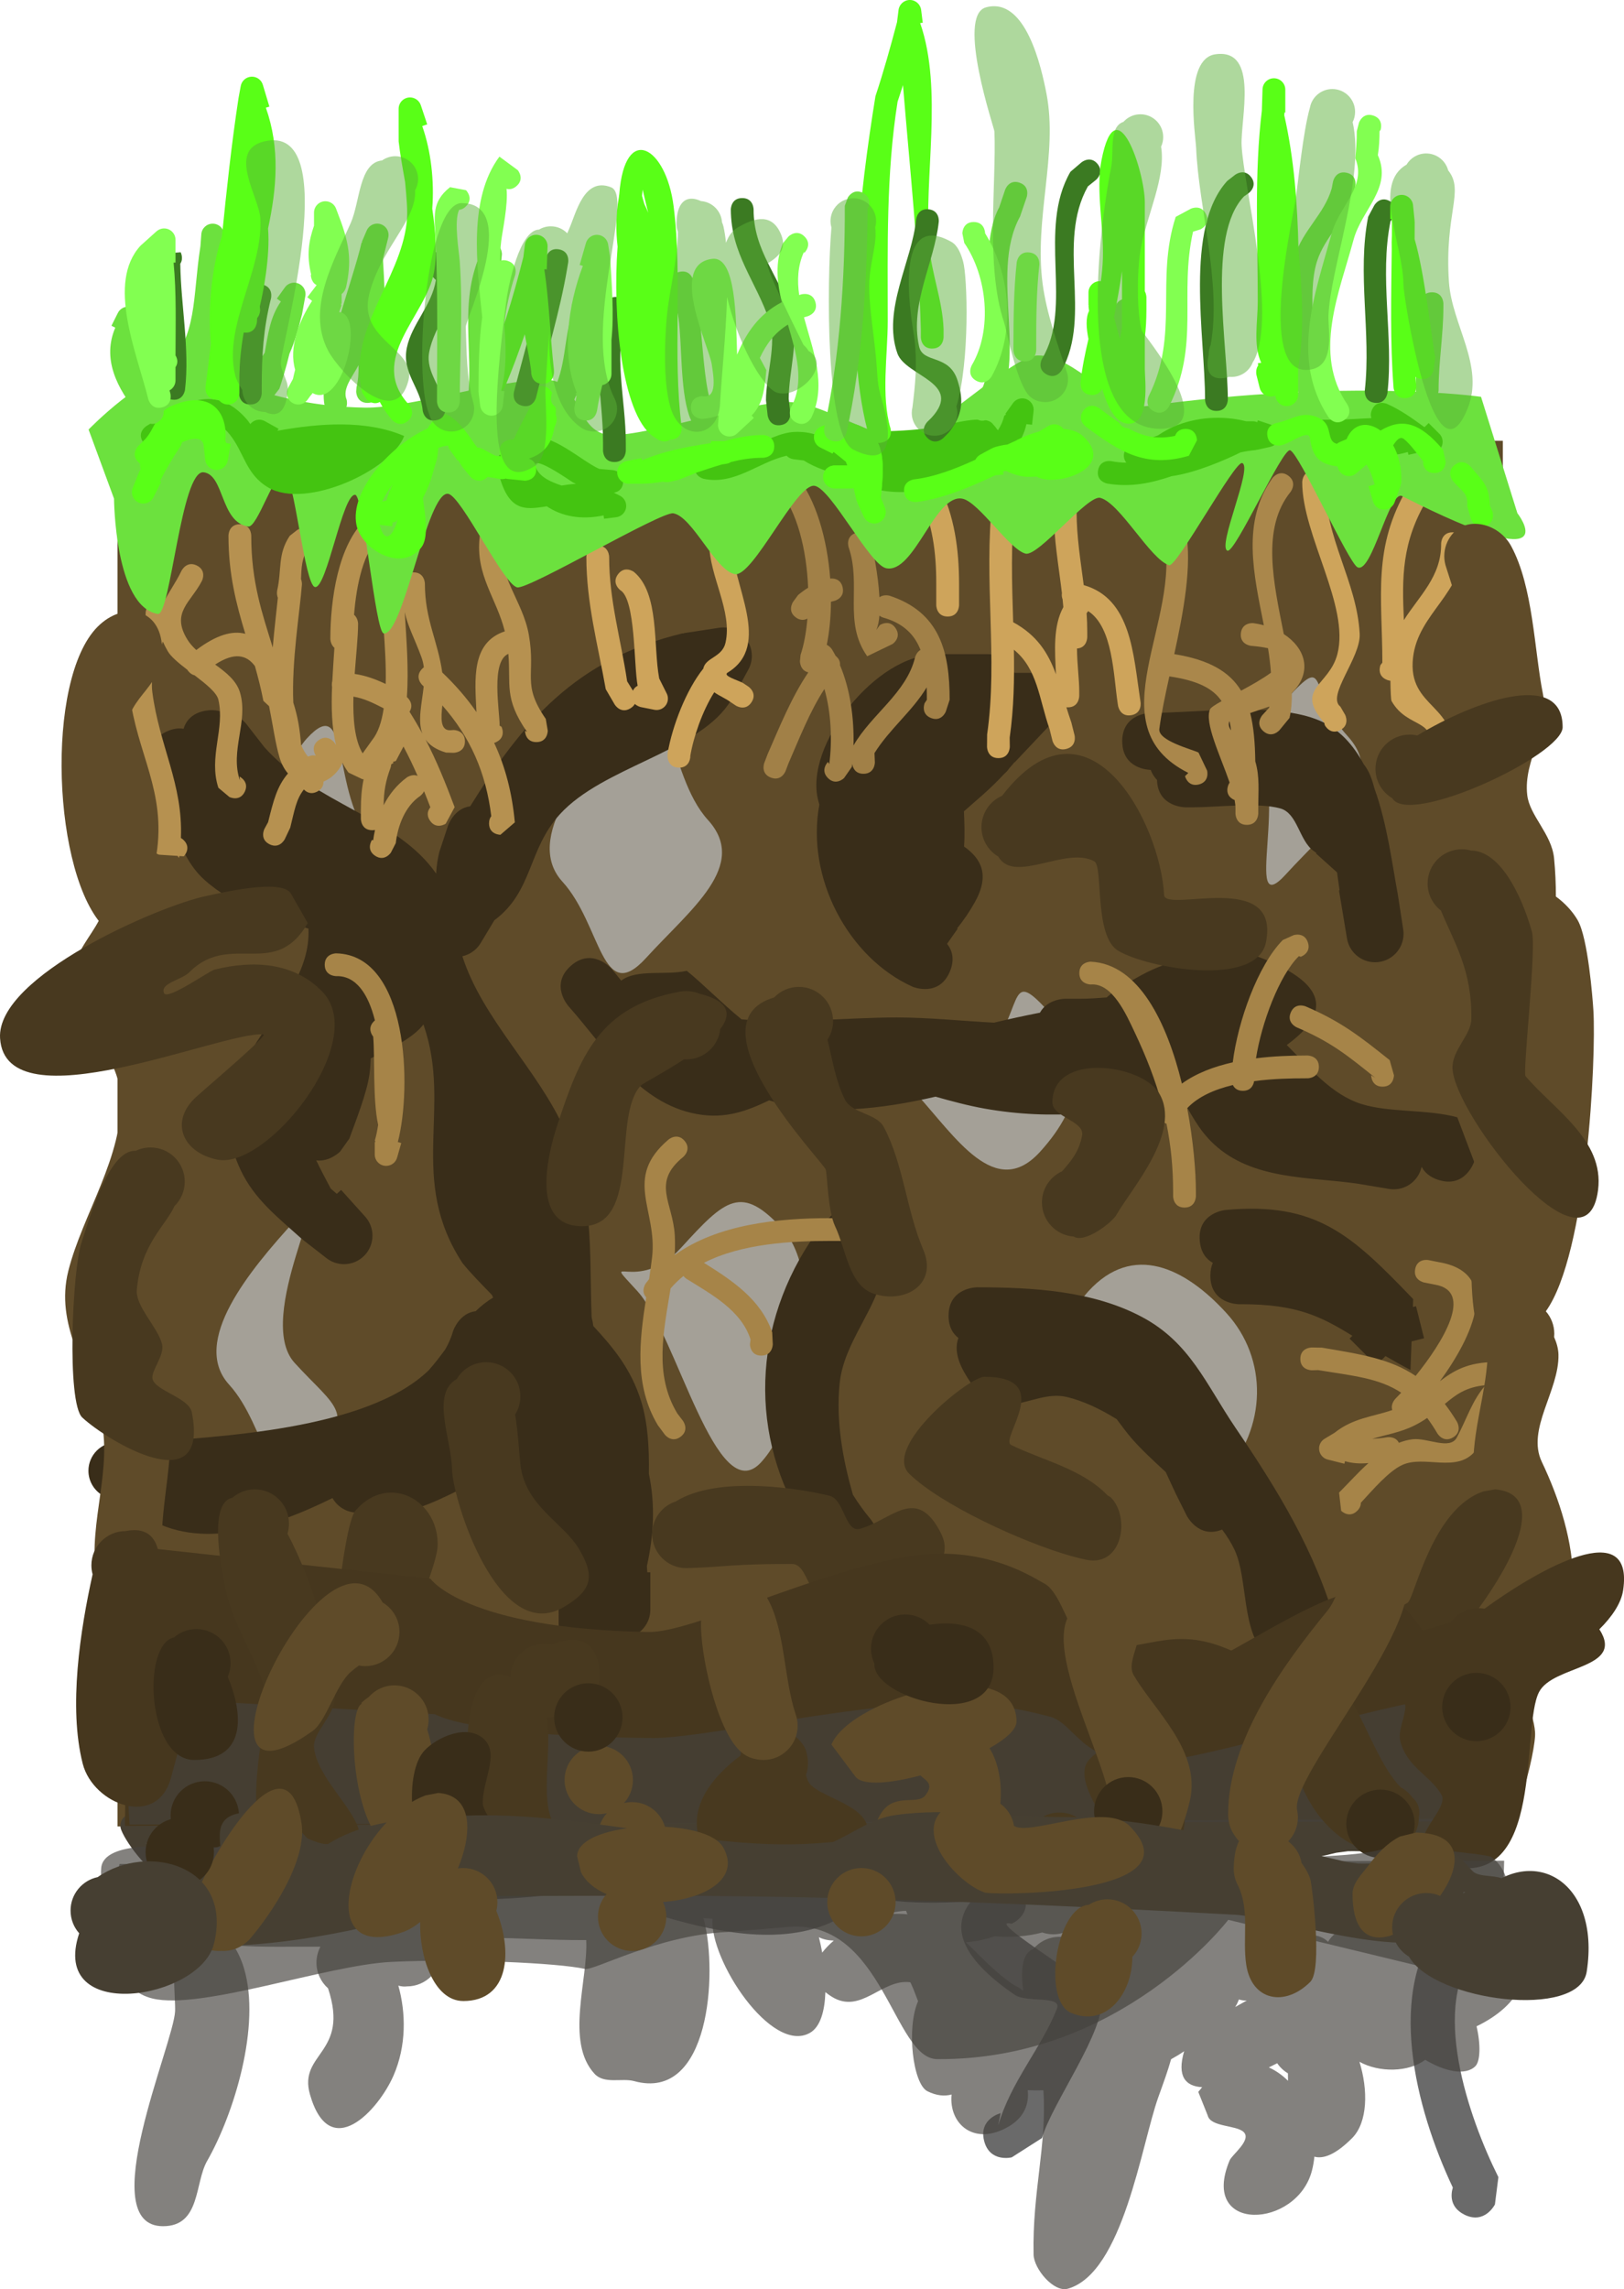 <svg version="1.1" xmlns="http://www.w3.org/2000/svg" xmlns:xlink="http://www.w3.org/1999/xlink" width="71.287" height="100.465" viewBox="0,0,71.287,100.465"><g transform="translate(-284.606,-132.626)"><g data-paper-data="{&quot;isPaintingLayer&quot;:true}" fill-rule="nonzero" stroke="none" stroke-linecap="butt" stroke-linejoin="miter" stroke-miterlimit="10" stroke-dasharray="" stroke-dashoffset="0" style="mix-blend-mode: normal"><path d="M289.764,212.782v-60.811h60.811v60.811z" fill="#5f4b29" stroke-width="0"/><path d="M300.463,173.66c-1.72,-1.888 -4.347,-6.475 -2.394,-8.618c1.953,-2.143 1.049,2.467 2.873,4.469c1.823,2.001 4.992,1.52 3.032,3.671c-1.959,2.15 -1.791,2.366 -3.511,0.479z" fill="#a4a097" stroke-width="0"/><path d="M309.293,171.319c-1.72,-1.888 0.92,-5.038 2.873,-7.182c1.953,-2.143 1.688,2.467 3.511,4.469c1.823,2.001 -0.754,3.914 -2.713,6.064c-1.959,2.15 -1.951,-1.464 -3.671,-3.351z" fill="#a4a097" stroke-width="0"/><path d="M324.827,180.628c-1.72,-1.888 0.92,0.707 2.873,-1.436c1.953,-2.143 1.049,-4.236 2.873,-2.234c1.823,2.001 1.64,4.074 -0.319,6.224c-1.959,2.15 -3.706,-0.666 -5.426,-2.553z" fill="#a4a097" stroke-width="0"/><path d="M335.253,194.724c-1.72,-1.888 -4.825,-3.283 -2.873,-5.426c1.953,-2.143 4.241,-1.044 6.064,0.958c1.823,2.001 1.8,5.031 -0.16,7.182c-1.959,2.15 -1.312,-0.825 -3.032,-2.713z" fill="#a4a097" stroke-width="0"/><path d="M294.664,193.395c-1.72,-1.888 0.92,-5.038 2.873,-7.182c1.953,-2.143 -1.823,4.223 0,6.224c1.823,2.001 2.757,2.159 0.798,4.309c-1.959,2.15 -1.951,-1.464 -3.671,-3.351z" fill="#a4a097" stroke-width="0"/><path d="M312.591,189.298c-1.72,-1.888 -0.038,0.228 1.915,-1.915c1.953,-2.143 2.645,-2.799 4.469,-0.798c1.823,2.001 1.002,8.063 -0.958,10.214c-1.959,2.15 -3.706,-5.613 -5.426,-7.501z" fill="#a4a097" stroke-width="0"/><path d="M339.614,165.253c-1.72,-1.888 -0.517,0.228 1.436,-1.915c1.953,-2.143 0.89,-0.405 2.713,1.596c1.823,2.001 -0.754,3.914 -2.713,6.064c-1.959,2.15 0.283,-3.858 -1.436,-5.745z" fill="#a4a097" stroke-width="0"/><path d="M305.516,199.747c-0.221,-0.289 -0.333,-1.022 -0.367,-1.931c-1.187,0.617 -2.447,1.203 -3.2,1.168c-0.085,-0.004 -0.168,-0.012 -0.251,-0.023v0.049h-1.407c-0.468,0 -0.876,-0.257 -1.09,-0.638c-2.665,1.321 -5.869,2.328 -8.217,0.808c-0.05,-0.032 -0.099,-0.066 -0.148,-0.1l-0.016,0.032l-1.617,-0.809c-0.423,-0.2 -0.715,-0.631 -0.715,-1.13c0,-0.69 0.56,-1.25 1.25,-1.25h1.251c3.002,-0.25 9.674,-0.498 12.43,-3.154c0.264,-0.295 0.501,-0.606 0.729,-0.917c0.148,-0.255 0.267,-0.528 0.351,-0.819c0,0 0.259,-0.777 0.987,-0.863c0.231,-0.226 0.482,-0.428 0.765,-0.594c-0.016,-0.037 -0.031,-0.075 -0.046,-0.112c-0.472,-0.491 -0.944,-0.963 -1.294,-1.401c-2.419,-3.688 -0.451,-6.786 -1.7,-10.422c-0.006,-0.018 -0.012,-0.036 -0.019,-0.054c-0.437,0.574 -1.355,1.037 -2.312,1.488c-0.009,0.238 -0.024,0.476 -0.058,0.712c-0.118,0.826 -0.596,2.023 -0.88,2.807l-0.408,0.574c0,0 -0.459,0.459 -1.046,0.385c0.194,0.4 0.412,0.819 0.634,1.234c0.092,0.08 0.181,0.158 0.267,0.233l0.191,-0.172l1.052,1.169c0.201,0.222 0.324,0.516 0.324,0.84c0,0.69 -0.56,1.25 -1.25,1.25c-0.293,0 -0.563,-0.101 -0.776,-0.27l-1.046,-0.814l0.012,-0.016l-0.047,-0.012c-1.012,-0.915 -2.069,-1.723 -2.677,-3.013c-2.19,-4.643 3.146,-6.944 2.974,-10.6c-1.587,-0.503 -3.242,-0.947 -4.583,-2.157c-1.291,-1.165 -1.486,-3.295 -2.244,-4.796c0,0 -0.559,-1.118 0.559,-1.677c0.303,-0.151 0.564,-0.18 0.785,-0.141c0.103,-0.334 0.36,-0.692 0.976,-0.795c0.307,-0.051 0.55,-0.013 0.742,0.072c0.617,-0.029 1.037,0.51 1.037,0.51l0.793,1.02c2.218,2.491 5.826,3.071 7.539,5.548c0.018,-0.319 0.063,-0.634 0.139,-0.945l0.379,-1.147c0,0 0.257,-0.77 0.977,-0.862c2.305,-3.708 4.63,-6.457 9.317,-7.588l0.054,0.005l-0.002,-0.014l1.534,-0.234c0.068,-0.012 0.139,-0.018 0.211,-0.018c0.69,0 1.25,0.56 1.25,1.25c0,0.225 -0.06,0.436 -0.164,0.619l-0.692,1.269l-0.023,-0.012c-0.049,0.093 -0.103,0.184 -0.165,0.271c-1.481,2.099 -5.505,2.747 -7.377,4.796c-1.427,1.563 -1.173,3.385 -2.883,4.66l-0.588,0.98c-0.173,0.3 -0.467,0.521 -0.815,0.598c0.888,2.767 3.31,4.959 4.505,7.644c1.292,2.903 1.062,5.138 1.165,8.087c0.001,0.041 0.003,0.082 0.006,0.123c0.034,0.125 0.057,0.25 0.072,0.375c0.828,0.895 1.65,1.852 2.096,3.29c0.303,0.976 0.36,2.071 0.343,3.191c0.291,1.381 0.208,2.732 -0.087,4.053c0.005,0.092 0.011,0.184 0.018,0.274h0.133v1.642c0,0.69 -0.56,1.25 -1.25,1.25c-0.13,0 -0.255,-0.02 -0.372,-0.056c-0.131,0.35 -0.437,0.76 -1.152,0.76c-1.25,0 -1.25,-1.25 -1.25,-1.25v-0.469c0.001,-1.15 -0.088,-2.275 -0.218,-3.392c-0.864,1.672 -1.746,1.784 -3.391,-0.366zM301.173,176.214c0.022,-0.06 0.038,-0.124 0.048,-0.193c0.032,-0.221 0.003,-0.085 -0.048,0.193z" fill="#392d19" stroke-width="0.5"/><path d="M347.735,184.406c-0.381,-0.127 -0.599,-0.336 -0.719,-0.561c-0.003,-0.001 -0.007,-0.002 -0.01,-0.002c-0.124,0.56 -0.623,0.979 -1.221,0.979c-0.078,0 -0.155,-0.007 -0.229,-0.021l-1.373,-0.229c-2.123,-0.304 -4.585,-0.153 -6.286,-1.727c-0.703,-0.651 -1.05,-1.416 -1.481,-2.147c-2.779,0.804 -5.629,1.106 -8.575,0.584c-0.754,-0.134 -1.467,-0.328 -2.168,-0.526c-2.354,0.545 -5.028,0.872 -7.303,0.161c-0.932,0.443 -1.893,0.834 -3.171,0.603c-2.59,-0.468 -4.026,-2.922 -5.642,-4.739c0,0 -0.83,-0.934 0.104,-1.765c0.934,-0.83 1.765,0.104 1.765,0.104c0.146,0.165 0.295,0.348 0.448,0.544c0.683,-0.523 1.968,-0.221 2.878,-0.432c0.645,0.514 1.514,1.4 2.406,2.131c2.214,0.2 4.628,-0.084 6.817,-0.084c1.379,0.001 2.827,0.152 4.264,0.229c0.664,-0.159 1.338,-0.305 2.018,-0.439c0.329,-0.611 1.105,-0.611 1.105,-0.611h0.704c0.317,0 0.699,-0.025 1.117,-0.057c0.122,-0.108 0.247,-0.209 0.379,-0.294c1.753,-1.117 2.473,-1.386 4.394,-1.523c0.615,-0.044 1.273,-0.199 1.849,0.019c3.497,1.324 2.917,2.69 1.285,3.885c1.002,1 1.963,2.179 3.284,2.592c1.218,0.381 2.872,0.221 4.201,0.58l0.74,1.953c0,0 -0.395,1.186 -1.581,0.791z" fill="#392d19" stroke-width="0.5"/><path d="M328.904,166.35c-0.061,0.093 -0.134,0.17 -0.211,0.234c-0.702,0.757 -1.305,1.224 -1.774,1.649c0.022,0.512 0.042,1.037 0.005,1.545c0.761,0.537 1.138,1.254 0.474,2.442c-0.212,0.38 -0.476,0.779 -0.78,1.148l0.025,0.017l-0.464,0.663c0.212,0.265 0.354,0.662 0.125,1.212c-0.481,1.154 -1.635,0.673 -1.635,0.673c-2.82,-1.27 -4.695,-4.773 -4.096,-7.998c-0.015,-0.051 -0.029,-0.102 -0.044,-0.155c-0.669,-2.444 2.585,-6.491 5.173,-6.416c0.09,0.003 0.179,0.009 0.268,0.017v-0.046h1.993c0.54,0 0.999,0.342 1.174,0.821h0.819c0.69,0 1.25,0.56 1.25,1.25c0,0.333 -0.13,0.636 -0.343,0.86l-1.715,1.816l-0.008,-0.007c-0.022,0.026 -0.043,0.052 -0.065,0.078c-0.058,0.068 -0.115,0.134 -0.172,0.199z" fill="#392d19" stroke-width="0.5"/><path d="M333.622,194.909c-0.721,-0.453 -1.506,-0.815 -2.194,-0.975c-1.601,-0.371 -3.022,1.57 -4.508,-1.104c-0.338,-0.608 -0.389,-1.095 -0.244,-1.484c-0.236,-0.181 -0.432,-0.479 -0.432,-0.974c0,-1.25 1.25,-1.25 1.25,-1.25c2.416,0.003 5.071,0.14 7.258,1.312c2.093,1.122 2.789,2.933 4.075,4.835c1.876,2.773 3.517,5.428 4.425,8.659l-0.008,0.059l0.02,-0.004l0.23,1.266c0.016,0.08 0.025,0.163 0.025,0.248c0,0.69 -0.56,1.25 -1.25,1.25c-0.321,0 -0.613,-0.121 -0.834,-0.319l-1.051,-0.934l0.031,-0.035c-0.082,-0.062 -0.161,-0.129 -0.236,-0.2c-1.093,-1.044 -0.784,-3.331 -1.379,-4.61c-0.14,-0.301 -0.328,-0.6 -0.549,-0.895c-1.037,0.422 -1.555,-0.615 -1.555,-0.615l-0.482,-0.965c-0.146,-0.315 -0.292,-0.63 -0.438,-0.945c-0.554,-0.508 -1.079,-0.997 -1.484,-1.462c-0.201,-0.231 -0.427,-0.531 -0.669,-0.858z" fill="#392d19" stroke-width="0.5"/><path d="M322.052,198.236c0.23,0.369 0.488,0.726 0.774,1.069c0,0 0.8,0.96 -0.16,1.761c-0.636,0.53 -1.202,0.288 -1.512,0.064l-0.698,0.224c-0.243,-0.676 -0.47,-1.353 -0.67,-2.031c-2.399,-4.051 -2.078,-9.027 0.906,-12.939l0.076,-0.038l-0.021,-0.021l1.055,-1.055c0.226,-0.226 0.539,-0.366 0.884,-0.366c0.69,0 1.25,0.56 1.25,1.25c0,0.121 -0.017,0.239 -0.05,0.35l-0.462,1.731l-0.028,-0.007c-0.006,0.05 -0.012,0.099 -0.019,0.149c-0.242,1.672 -1.723,3.119 -1.913,4.958c-0.168,1.632 0.123,3.298 0.586,4.904z" fill="#392d19" stroke-width="0.5"/><path d="M337.735,188.614c0,-0.227 0.041,-0.413 0.109,-0.565c-0.274,-0.152 -0.525,-0.435 -0.573,-0.963c-0.113,-1.245 1.132,-1.358 1.132,-1.358c3.986,-0.359 5.516,1.077 8.236,3.912l-0.013,0.347l0.138,-0.035l0.352,1.407l-0.548,0.137l-0.048,1.254c-0.403,-0.211 -0.764,-0.415 -1.095,-0.609l-0.405,0.405l-1.173,-1.173l0.123,-0.123c-1.391,-0.856 -2.445,-1.386 -4.868,-1.386h-0.117c0,0 -1.25,0 -1.25,-1.25z" fill="#392d19" stroke-width="0.5"/><path d="M333.866,165.164c0,-1.25 1.25,-1.25 1.25,-1.25c2.058,0 5.498,-0.494 7.426,0.343c0.859,0.372 1.474,1.065 1.929,1.913c0.239,0.302 0.355,0.633 0.472,1.073c0.559,1.549 0.777,3.337 1.021,4.629l-0.006,0.022l0.009,-0.001l0.231,1.502c0.012,0.069 0.018,0.14 0.018,0.212c0,0.69 -0.56,1.25 -1.25,1.25c-0.627,0 -1.147,-0.462 -1.236,-1.065l-0.348,-2.09l0.026,-0.004c-0.033,-0.233 -0.069,-0.499 -0.112,-0.785l-0.924,-0.832l0.019,-0.021c-0.043,-0.029 -0.086,-0.059 -0.128,-0.09c-0.635,-0.466 -0.696,-1.647 -1.453,-1.863c-0.973,-0.277 -2.814,-0.05 -3.815,-0.05h-0.352c0,0 -1.217,-0 -1.249,-1.201c-0.121,-0.125 -0.216,-0.274 -0.277,-0.441c-0.053,-0.001 -1.248,-0.028 -1.248,-1.25z" fill="#392d19" stroke-width="0.5"/><path d="M298.346,156.025c0.277,0.416 -0.139,0.693 -0.139,0.693l-0.071,0.009c-0.288,0.358 -0.298,0.832 -0.317,1.312c0.049,0.126 0.04,0.245 0.04,0.245c-0.09,1.17 -0.458,3.37 -0.378,5.178c0.205,0.639 0.287,1.188 0.342,1.854c0.082,0.195 0.181,0.369 0.3,0.515c0.076,-0.035 0.208,-0.076 0.346,-0.041c-0.057,-0.092 -0.224,-0.42 0.117,-0.675c0.4,-0.3 0.7,0.1 0.7,0.1l0.071,0.106c-0.193,-0.771 -0.21,-1.663 -0.175,-2.549c-0.005,-0.033 -0.008,-0.068 -0.008,-0.106c0,-0.061 0.007,-0.114 0.02,-0.161c0.025,-0.497 0.062,-0.988 0.091,-1.451c-0.178,-0.146 -0.178,-0.398 -0.178,-0.398c0.002,-1.671 0.323,-4.127 1.581,-5.27l0.236,-0.135c0,0 0.447,-0.224 0.671,0.224c0.224,0.447 -0.224,0.671 -0.224,0.671l-0.032,-0.001c-0.784,0.611 -1.091,2.188 -1.191,3.462c0.177,0.146 0.177,0.396 0.177,0.396c0,0.564 -0.089,1.361 -0.15,2.2c0.487,0.07 0.913,0.231 1.362,0.44c0.04,-1.6 -0.218,-3.47 -0.218,-4.515c0,0 0,-0.5 0.5,-0.5c0.353,0 0.457,0.249 0.487,0.396c0.057,-0.134 0.182,-0.279 0.451,-0.279c0.5,0 0.5,0.5 0.5,0.5c0,1.573 0.574,2.523 0.762,3.893c0.582,0.554 1.081,1.13 1.502,1.739c-0.068,-1.418 -0.244,-3.047 1.244,-3.543c-0.366,-1.47 -1.295,-2.454 -1.103,-4.144c0,0 0.062,-0.496 0.558,-0.434c0.496,0.062 0.434,0.558 0.434,0.558c-0.229,1.632 0.902,2.652 1.168,4.183c0.311,1.791 -0.325,2.135 0.741,3.679l0.088,0.519c0,0 0,0.5 -0.5,0.5c-0.5,0 -0.5,-0.5 -0.5,-0.5l0.088,0.05c-1.025,-1.486 -0.701,-2.065 -0.818,-3.424c-0.778,0.335 -0.383,2.469 -0.383,3.155l0.081,0.044c0,0 0.224,0.447 -0.224,0.671c-0.034,0.017 -0.066,0.03 -0.097,0.039c0.49,1.047 0.788,2.195 0.907,3.487l-0.632,0.545c0,0 -0.5,0 -0.5,-0.5c0,-0.142 0.04,-0.244 0.098,-0.316c-0.234,-1.928 -0.928,-3.474 -2.147,-4.861c-0.061,0.535 -0.1,1.116 0.355,1.089l0.136,-0.01c0,0 0.5,0 0.5,0.5c0,0.5 -0.5,0.5 -0.5,0.5l-0.333,-0.01c-0.445,-0.134 -0.726,-0.33 -0.896,-0.571c0.49,0.943 0.875,1.898 1.277,2.967l-0.392,0.726c0,0 -0.416,0.277 -0.693,-0.139c-0.172,-0.257 -0.078,-0.462 0.019,-0.58c-0.092,-0.242 -0.183,-0.477 -0.276,-0.707c-0.065,0.133 -0.175,0.211 -0.175,0.211c-0.651,0.441 -0.98,1.296 -1.067,2.067l-0.214,0.416c0,0 -0.277,0.416 -0.693,0.139c-0.416,-0.277 -0.139,-0.693 -0.139,-0.693l0.054,0.014c0.02,-0.153 0.047,-0.304 0.08,-0.453c-0.036,0.007 -0.076,0.011 -0.12,0.011c-0.5,0 -0.5,-0.5 -0.5,-0.5v-0.402c0,-0.497 0.033,-0.909 0.12,-1.331c-0.049,-0.007 -0.079,-0.018 -0.079,-0.018l-0.584,-0.279c-0.1,-0.133 -0.187,-0.276 -0.263,-0.427c-0.179,0.396 -0.487,0.68 -0.837,0.825c0.006,0.143 -0.044,0.32 -0.276,0.438c-0.283,0.144 -0.478,0.017 -0.582,-0.095c-0.345,0.437 -0.412,0.928 -0.6,1.677l-0.239,0.504c0,0 -0.224,0.447 -0.671,0.224c-0.447,-0.224 -0.224,-0.671 -0.224,-0.671l0.163,-0.3c0.237,-0.949 0.387,-1.567 0.872,-2.136c-0.156,-0.18 -0.285,-0.414 -0.372,-0.707c-0.184,-0.619 -0.297,-1.461 -0.457,-2.246l-0.25,-0.233c-0.106,-0.54 -0.235,-1.043 -0.372,-1.527c-0.36,-0.489 -0.894,-0.626 -1.745,-0.067c0.48,0.346 0.933,0.703 1.088,1.22c0.385,1.281 -0.453,2.554 0,3.87l-0.016,-0.172c0,0 0.447,0.224 0.224,0.671c-0.224,0.447 -0.671,0.224 -0.671,0.224l-0.485,-0.406c-0.441,-1.36 0.299,-2.59 0,-3.868c-0.072,-0.309 -0.545,-0.687 -1.043,-1.067c-0.09,-0.02 -0.185,-0.072 -0.274,-0.18c-0.019,-0.023 -0.035,-0.045 -0.05,-0.067c-0.372,-0.286 -0.711,-0.565 -0.852,-0.807c-0.088,-0.152 -0.16,-0.294 -0.218,-0.429c-0.242,0.734 -0.563,1.439 -0.461,2.224c0.31,2.374 1.35,4.025 1.254,6.398c0.042,0.024 0.084,0.056 0.126,0.098c0.354,0.354 0,0.707 0,0.707l-0.198,-0.013c-0.004,0.029 -0.008,0.058 -0.013,0.087l-0.058,-0.092l-0.93,-0.061c0.436,-2.785 -0.863,-4.435 -1.176,-7.027c-0.16,-1.325 0.717,-2.282 0.701,-3.567c0,0 0,-0.5 0.5,-0.5c0.115,0 0.203,0.026 0.272,0.067c0.208,-0.439 0.534,-0.87 0.806,-1.432c0,0 0.224,-0.447 0.671,-0.224c0.447,0.224 0.224,0.671 0.224,0.671c-0.489,0.951 -1.375,1.385 -0.64,2.579c0.103,0.168 0.238,0.318 0.39,0.458c0.88,-0.662 1.576,-0.862 2.151,-0.712c-0.39,-1.297 -0.738,-2.599 -0.738,-4.308c0,0 0,-0.5 0.5,-0.5c0.5,0 0.5,0.5 0.5,0.5c-0,2.039 0.475,3.395 0.944,4.909c0.067,-0.789 0.158,-1.542 0.224,-2.181c-0.065,-0.16 -0.029,-0.325 -0.029,-0.325c0.208,-0.912 0.01,-1.582 0.55,-2.393l0.33,-0.259c0,0 0.416,-0.277 0.693,0.139zM300.524,165.69l0.416,-0.582l0.001,0.001l0.002,-0.006c0.258,-0.319 0.413,-0.79 0.499,-1.345c0.001,-0.016 0.002,-0.031 0.005,-0.047c-0.456,-0.231 -0.854,-0.434 -1.327,-0.512c-0.025,0.974 0.05,1.903 0.404,2.491zM302.462,166.747c0,0 0.235,-0.168 0.475,-0.07c-0.191,-0.437 -0.393,-0.862 -0.62,-1.287l-0.332,0.631c-0.044,0.015 -0.089,0.03 -0.133,0.045l0.027,0.043l-0.101,0.063c-0.006,0.087 -0.029,0.148 -0.029,0.148c-0.224,0.607 -0.293,1.043 -0.303,1.645c0.241,-0.472 0.575,-0.891 1.017,-1.218zM303.204,162.748c-0.017,-0.016 -0.035,-0.032 -0.052,-0.048c0,0 -0.369,-0.338 -0.031,-0.706c0.03,-0.032 0.06,-0.059 0.09,-0.082c-0.019,-0.154 -0.054,-0.306 -0.108,-0.452c-0.316,-0.854 -0.585,-1.312 -0.731,-1.967c0.073,1.166 0.182,2.514 0.094,3.724c0.034,0.029 0.337,0.3 0.116,0.644c0.204,0.323 0.391,0.642 0.564,0.961c-0.218,-0.575 -0.019,-1.325 0.059,-2.073z" fill="#b69150" stroke-width="0.5"/><path d="M312.274,163.716c-0.429,0.257 -0.686,-0.172 -0.686,-0.172l-0.392,-0.671c-0.351,-1.976 -0.851,-3.788 -0.851,-5.801c0,0 0,-0.5 0.5,-0.5c0.5,0 0.5,0.5 0.5,0.5c0,1.901 0.51,3.582 0.79,5.456l0.255,0.41c0.05,-0.111 0.126,-0.177 0.206,-0.216c-0.175,-0.903 -0.083,-3.791 -0.761,-4.195c0,0 -0.4,-0.3 -0.1,-0.7c0.3,-0.4 0.7,-0.1 0.7,-0.1c1.13,0.943 0.836,3.233 1.108,4.677l0.325,0.649c0.037,0.069 0.057,0.149 0.057,0.233c0,0.276 -0.224,0.5 -0.5,0.5c-0.037,0 -0.073,-0.004 -0.108,-0.012l-0.576,-0.115c0,0 -0.15,-0.03 -0.268,-0.14c-0.038,0.069 -0.1,0.137 -0.198,0.196z" fill="#cea45b" stroke-width="0.5"/><path d="M314.408,166.315c-0.5,0 -0.5,-0.5 -0.5,-0.5l0.007,-0.149c0.203,-1.175 0.809,-2.76 1.565,-3.699c0.088,-0.487 0.829,-0.486 0.974,-1.136c0.31,-1.393 -0.71,-2.914 -0.716,-4.343c0,0 0,-0.5 0.5,-0.5c0.5,0 0.5,0.5 0.5,0.5c-0.009,1.777 1.79,4.456 -0.192,5.657c-0.235,0.143 0.444,0.328 0.684,0.462l0.223,0.149c0,0 0.416,0.277 0.139,0.693c-0.277,0.416 -0.693,0.139 -0.693,0.139l-0.223,-0.149c-0.219,-0.162 -0.497,-0.272 -0.717,-0.432c-0.518,0.812 -0.923,1.984 -1.056,2.825l0.007,-0.015c0,0 0,0.5 -0.5,0.5z" fill="#cea45b" stroke-width="0.5"/><path d="M319.557,159.733c-0.416,-0.277 -0.139,-0.693 -0.139,-0.693l0.221,-0.3c0.138,-0.116 0.285,-0.224 0.44,-0.32c-0.064,-1.637 -0.473,-3.358 -1.294,-4.31c0,0 -0.32,-0.384 0.064,-0.704c0.384,-0.32 0.704,0.064 0.704,0.064c0.876,1.079 1.366,2.825 1.495,4.548c0.127,-0.012 0.46,-0.006 0.547,0.387c0.108,0.488 -0.38,0.597 -0.38,0.597c-0.045,0.008 -0.089,0.019 -0.133,0.032c-0.005,0.67 -0.067,1.315 -0.184,1.892c0.149,0.071 0.232,0.206 0.232,0.206c0.054,0.089 0.105,0.18 0.153,0.273c0.005,0.004 0.009,0.008 0.014,0.012c0.158,0.136 0.194,0.281 0.182,0.404c0.451,1.066 0.623,2.336 0.592,3.523c0.779,-1.365 2.327,-2.302 2.702,-3.869c0,0 0.055,-0.22 0.239,-0.327c-0.256,-0.655 -0.738,-1.169 -1.643,-1.419c0,0 -0.077,-0.024 -0.16,-0.083c-0.021,0.254 -0.065,0.471 -0.14,0.628l0.159,-0.215c0,0 0.416,-0.277 0.693,0.139c0.277,0.416 -0.139,0.693 -0.139,0.693l-1.109,0.536c-1.062,-1.501 -0.24,-3.111 -0.815,-4.781c0,0 -0.158,-0.474 0.316,-0.632c0.474,-0.158 0.632,0.316 0.632,0.316c0.12,0.369 0.35,1.51 0.404,2.51c0.195,-0.146 0.452,-0.067 0.452,-0.067c2.199,0.727 2.629,2.458 2.63,4.564l-0.17,0.521c0,0 -0.186,0.464 -0.65,0.279c-0.464,-0.186 -0.279,-0.65 -0.279,-0.65l0.098,-0.149c0,-0.183 -0.002,-0.366 -0.008,-0.545c-0.626,1.045 -1.621,1.815 -2.291,2.884l0.017,0.408c0,0 0,0.5 -0.5,0.5c-0.386,0 -0.474,-0.297 -0.494,-0.433c-0.005,0.043 -0.009,0.086 -0.015,0.129l-0.344,0.492c0,0 -0.354,0.354 -0.707,0c-0.354,-0.354 0,-0.707 0,-0.707l0.058,0.091c0.132,-1.009 0.091,-2.234 -0.213,-3.293c-0.653,1.005 -1.115,2.206 -1.578,3.266l-0.126,0.333c0,0 -0.177,0.468 -0.645,0.29c-0.468,-0.177 -0.29,-0.645 -0.29,-0.645l0.145,-0.38c0.521,-1.19 1.044,-2.495 1.788,-3.594c-0.368,-0.079 -0.368,-0.487 -0.368,-0.487l0.026,-0.275c0.149,-0.446 0.251,-0.996 0.301,-1.598c-0.121,0.066 -0.291,0.096 -0.494,-0.039z" fill="#a18047" stroke-width="0.5"/><path d="M326.204,159.684c-0.5,0 -0.5,-0.5 -0.5,-0.5v-0.938c0.002,-1.35 -0.157,-2.668 -0.768,-3.88c0,0 -0.224,-0.447 0.224,-0.671c0.447,-0.224 0.671,0.224 0.671,0.224c0.676,1.362 0.872,2.816 0.874,4.327v0.938c0,0 0,0.5 -0.5,0.5z" fill="#cea45b" stroke-width="0.5"/><path d="M331.41,165.496c-0.485,0.121 -0.606,-0.364 -0.606,-0.364l-0.128,-0.514c-0.462,-1.318 -0.522,-2.635 -1.565,-3.478c0.023,1.286 0.001,2.566 -0.184,3.86l0.005,0.398c0,0 0,0.5 -0.5,0.5c-0.5,0 -0.5,-0.5 -0.5,-0.5l0.005,-0.54c0.484,-3.389 -0.165,-6.729 0.233,-10.303c0,0 0.055,-0.497 0.552,-0.442c0.497,0.055 0.442,0.552 0.442,0.552c-0.201,1.81 -0.136,3.55 -0.084,5.268c1.067,0.582 1.541,1.368 1.879,2.286c-0.049,-1.024 -0.134,-2.108 0.323,-2.949c-0.01,-0.116 -0.021,-0.232 -0.033,-0.347c-0.03,-0.071 -0.044,-0.16 -0.03,-0.27c-0.139,-1.183 -0.355,-2.339 -0.355,-3.574c0,0 0,-0.5 0.5,-0.5c0.5,0 0.5,0.5 0.5,0.5c0,1.111 0.176,2.161 0.313,3.226c2.09,0.597 2.175,3.045 2.479,5.035l0.016,0.106c0,0 0.076,0.494 -0.419,0.57c-0.494,0.076 -0.57,-0.419 -0.57,-0.419l-0.016,-0.106c-0.188,-1.234 -0.203,-3.335 -1.294,-4.045c-0.036,0.057 -0.07,0.09 -0.07,0.09c-0,0 -0,0 -0,0c0.018,0.27 0.029,0.542 0.029,0.819v0.235c0,0 0,0.467 -0.451,0.498c0.004,0.665 0.099,1.376 0.099,1.847v0.235c0,0 0,0.5 -0.5,0.5c-0.022,0 -0.043,-0.001 -0.064,-0.003c0.067,0.217 0.138,0.439 0.217,0.664l0.14,0.558c0,0 0.121,0.485 -0.364,0.606z" fill="#cea45b" stroke-width="0.5"/><path d="M345.481,162.461c-0.464,-0.188 -0.276,-0.651 -0.276,-0.651l0.081,-0.102c0,-2.894 -0.455,-5.046 1.127,-7.706c0,0 0.257,-0.429 0.686,-0.172c0.429,0.257 0.172,0.686 0.172,0.686c-1.15,1.896 -1.122,3.478 -1.041,5.326c0.672,-1.064 1.65,-1.915 1.636,-3.355c0,0 0,-0.5 0.5,-0.5c0.5,0 0.5,0.5 0.5,0.5c-0.017,2.194 -2.004,3.031 -2.233,4.994c-0.266,2.283 2.087,2.041 1.652,4.416l-0.211,0.371c0,0 -0.283,0.412 -0.695,0.129c-0.412,-0.283 -0.129,-0.695 -0.129,-0.695l0.059,-0.022c0.442,-1.562 -0.907,-1.029 -1.618,-2.286c-0.031,-0.054 -0.045,-0.457 -0.052,-0.891c-0.049,-0.006 -0.101,-0.019 -0.158,-0.042z" fill="#cea45b" stroke-width="0.5"/><path d="M343.43,164.673c-0.447,0.224 -0.671,-0.224 -0.671,-0.224l-0.024,-0.105c-1.322,-1.508 0.208,-1.603 0.576,-3.008c0.552,-2.11 -1.542,-5.217 -1.543,-7.547c0,0 0,-0.5 0.5,-0.5c0.5,0 0.5,0.5 0.5,0.5c-0.001,2.484 1.399,4.344 1.523,6.652c0.056,1.045 -1.468,2.727 -0.849,3.195l0.211,0.364c0,0 0.224,0.447 -0.224,0.671z" fill="#cea45b" stroke-width="0.5"/><path d="M338.761,167.721c-0.447,-0.224 -0.224,-0.671 -0.224,-0.671l0.044,-0.081c-0.405,-1.177 -1.122,-2.636 -0.857,-3.217c0.035,-0.076 0.229,-0.2 0.505,-0.355c-0.379,-0.562 -1.06,-0.905 -2.293,-1.086c-0.186,0.844 -0.354,1.634 -0.44,2.307c-0.066,0.52 1.427,0.89 1.719,1.035l0.379,0.795c0,0 0.121,0.485 -0.364,0.606c-0.485,0.121 -0.606,-0.364 -0.606,-0.364l0.144,-0.143c-4.135,-2.073 -0.233,-6.686 -1.087,-10.433c0,0 -0.098,-0.49 0.392,-0.588c0.49,-0.098 0.588,0.392 0.588,0.392c0.278,1.534 -0.102,3.544 -0.509,5.416c1.543,0.249 2.43,0.778 2.932,1.604c0.464,-0.249 0.955,-0.525 1.311,-0.789c-0.024,-0.351 -0.07,-0.71 -0.128,-1.074c-0.197,-0.045 -0.445,-0.08 -0.75,-0.106c0,0 -0.497,-0.055 -0.442,-0.552c0.055,-0.497 0.552,-0.442 0.552,-0.442c0.156,0.021 0.308,0.052 0.456,0.092c-0.435,-2.212 -0.997,-4.535 0.379,-6.461c0,0 0.3,-0.4 0.7,-0.1c0.4,0.3 0.1,0.7 0.1,0.7c-1.304,1.612 -0.747,4.005 -0.303,6.248c0.921,0.599 1.301,1.633 0.353,2.587c0.006,0.387 -0.023,0.754 -0.102,1.093l-0.437,0.533c0,0 -0.325,0.38 -0.705,0.054c-0.38,-0.325 -0.054,-0.705 -0.054,-0.705l0.302,-0.329c0.004,-0.018 0.007,-0.036 0.011,-0.054c-0.248,0.086 -0.556,0.19 -0.843,0.286c0.155,0.604 0.212,1.311 0.224,2.123c0.202,0.667 0.13,1.338 0.13,2.051v0.234c0,0 0,0.5 -0.5,0.5c-0.5,0 -0.5,-0.5 -0.5,-0.5v-0.234c0,-0.107 -0.014,-0.227 -0.038,-0.356c-0.012,-0.005 -0.025,-0.011 -0.037,-0.017zM338.644,164.679c-0.018,-0.142 -0.04,-0.276 -0.067,-0.404c-0.067,0.137 -0.027,0.271 0.067,0.404z" fill="#aa874b" stroke-width="0.5"/><path d="M289.611,154.509l-1.117,-3.032c0,0 2.501,-2.586 4.144,-2.625c1.506,-0.035 3.598,1.592 7.985,1.664c1.937,0.032 5.687,-1.227 7.979,-1.22c1.552,0.005 1.239,2.408 2.871,2.422c1.663,0.014 5.929,-1.428 7.665,-1.449c1.552,-0.019 3.576,1.559 5.101,1.543c1.246,-0.013 4.708,-3.549 5.911,-3.585c1.635,-0.048 3.355,2.414 4.797,2.218c9.004,-1.227 14.67,-0.404 14.67,-0.404l1.596,5.107c0,0 2.349,3.006 -5.058,-0.749c-0.565,-0.286 -1.323,3.415 -1.957,3.125c-0.391,-0.179 -2.548,-4.977 -2.959,-5.137c-0.328,-0.128 -2.416,4.533 -2.753,4.407c-0.464,-0.174 1.134,-3.69 0.645,-3.846c-0.32,-0.102 -2.878,4.585 -3.205,4.484c-0.827,-0.255 -2.153,-2.731 -3.022,-2.956c-0.556,-0.144 -2.713,2.586 -3.28,2.447c-0.701,-0.173 -2.047,-2.253 -2.76,-2.408c-1.21,-0.264 -2.118,3.305 -3.359,3.049c-0.724,-0.149 -2.408,-3.483 -3.137,-3.616c-0.797,-0.146 -2.711,4.018 -3.506,3.876c-0.851,-0.153 -1.858,-2.533 -2.702,-2.67c-0.533,-0.087 -6.326,3.337 -6.846,3.251c-0.597,-0.099 -2.461,-4.021 -3.037,-4.107c-0.92,-0.137 -1.971,6.268 -2.83,6.126c-0.368,-0.061 -0.889,-6.024 -1.245,-6.081c-0.553,-0.088 -1.25,4.133 -1.769,4.046c-0.463,-0.077 -0.911,-4.938 -1.345,-5.007c-0.439,-0.07 -1.182,2.417 -1.589,2.352c-1.229,-0.194 -1.038,-2.266 -1.953,-2.38c-0.987,-0.123 -1.456,6.311 -2.012,6.217c-1.894,-0.319 -1.923,-5.061 -1.923,-5.061z" fill="#6ce13e" stroke-width="0"/><path d="M302.346,151.762c-0.537,1.471 -4.29,3.244 -5.965,2.259c-0.995,-0.585 -1.054,-1.54 -1.694,-2.331c-1.088,-1.345 -2.182,-0.086 -3.131,0.487c0,0 -0.429,0.257 -0.686,-0.172c-0.257,-0.429 0.172,-0.686 0.172,-0.686c1.405,-0.837 2.87,-2.008 4.372,-0.317c0.066,0.075 0.126,0.154 0.18,0.237c0.091,-0.117 0.234,-0.193 0.394,-0.193c0.091,0 0.177,0.025 0.251,0.067l0.595,0.331l-0.048,0.087c1.833,-0.331 3.896,-0.487 5.561,0.231z" fill="#44c411" stroke-width="0.5"/><path d="M311.958,153.807c-0.033,0.325 -0.257,0.417 -0.408,0.441l0.258,0.129c0.169,0.08 0.286,0.252 0.286,0.452c0,0.257 -0.195,0.469 -0.445,0.497l-0.529,0.066l-0.018,-0.147c-0.801,0.171 -1.663,0.117 -2.402,-0.339c-0.03,-0.018 -0.061,-0.038 -0.093,-0.06c-1.014,0.163 -1.772,0.267 -2.192,-1.796c0,0 -0.098,-0.49 0.392,-0.588c0.184,-0.037 0.313,0.009 0.402,0.082c0.093,-0.25 0.315,-0.478 0.714,-0.658c0.797,-0.359 2.271,1.016 2.989,1.319l0.597,0.054c0,0 0.498,0.05 0.448,0.547zM309.263,153.935c0.196,-0.032 0.405,-0.062 0.625,-0.073c-0.046,-0.021 -0.092,-0.043 -0.137,-0.066c-0.062,-0.032 -2.036,-1.431 -1.576,-0.557c0.177,0.337 0.609,0.541 1.088,0.697z" fill="#44c411" stroke-width="0.5"/><path d="M328.41,151.512c0.129,-0.199 0.226,-0.412 0.278,-0.638l0.083,-0.063l-0.034,-0.024l0.331,-0.463c0.09,-0.13 0.241,-0.215 0.411,-0.215c0.276,0 0.5,0.224 0.5,0.5c0,0.021 -0.001,0.042 -0.004,0.062l-0.066,0.596l-0.248,-0.028c-0.041,0.198 -0.106,0.384 -0.191,0.557c-0.339,1.068 -0.914,1.236 -2.087,1.824c-1.465,0.42 -3.471,0.975 -4.956,0.251c-0.179,-0.087 -0.342,-0.189 -0.498,-0.297c-0.832,-0.171 -1.552,-0.425 -2.04,-0.738l-0.446,-0.056c-0.121,-0.013 -0.229,-0.07 -0.309,-0.154c-1.249,0.286 -2.28,1.303 -3.642,1.013c0,0 -0.485,-0.121 -0.364,-0.606c0.121,-0.485 0.606,-0.364 0.606,-0.364c1.086,0.346 2.515,-1.025 3.733,-1.086c0.441,-0.022 0.812,0.056 1.145,0.187c1.714,-0.298 3.583,-0.104 5.284,-0.445c0.438,-0.088 1.908,-0.515 2.268,-0.117c0.097,0.108 0.179,0.209 0.245,0.304zM323.208,152.704c-0.004,0 -0.008,0.001 -0.011,0.001c0.004,0 0.008,0.001 0.012,0.001c-0,-0.001 -0,-0.001 -0,-0.002z" fill="#44c411" stroke-width="0.5"/><path d="M334.806,151.946c0.21,-0.07 0.416,-0.139 0.619,-0.205c0.268,-0.181 0.532,-0.317 0.683,-0.383c1.002,-0.436 2.157,-0.507 3.194,-0.244h0.292c0.07,0 0.137,0.014 0.198,0.041l0.027,-0.082l0.592,0.197c0.204,0.063 0.353,0.253 0.353,0.478c0,0.242 -0.172,0.444 -0.401,0.49l-0.593,0.132l-0.002,-0.011l-0.029,0.017c-0.231,0.021 -0.457,0.057 -0.679,0.104c-0.692,0.344 -1.992,0.902 -3.023,1.043c-0.887,0.303 -1.8,0.501 -2.828,0.325c0,0 -0.492,-0.089 -0.402,-0.581c0.089,-0.492 0.581,-0.402 0.581,-0.402c0.223,0.043 0.442,0.064 0.659,0.067c-0.068,-0.086 -0.109,-0.194 -0.109,-0.312c0,-0.218 0.14,-0.404 0.335,-0.472l0.525,-0.197l0.001,0.003z" fill="#44c411" stroke-width="0.5"/><path d="M343.172,152.082l-0.079,0.197l-0.659,-0.264c-0.19,-0.071 -0.325,-0.254 -0.325,-0.469c0,-0.276 0.224,-0.5 0.5,-0.5h0.536c0.576,0 1.133,-0.049 1.661,-0.07c-0.036,-0.097 -0.041,-0.22 0.026,-0.37c0.203,-0.457 0.66,-0.254 0.66,-0.254c0.615,0.277 1.086,0.618 1.627,1.011l0.02,0.008l0.178,-0.178l0.469,0.469c0.09,0.09 0.146,0.215 0.146,0.354c0,0.276 -0.224,0.5 -0.5,0.5c-0.066,0 -0.129,-0.013 -0.186,-0.036l-0.124,-0.047l-0.691,0.154l-0.028,-0.124c-0.501,0.152 -0.983,0.182 -1.77,0.184l-0.05,-0.033l-0.005,0.024l-0.593,-0.132c-0.155,-0.031 -0.283,-0.133 -0.351,-0.271c-0.155,-0.041 -0.308,-0.091 -0.461,-0.153z" fill="#44c411" stroke-width="0.5"/><path d="M332.155,151.775c1.511,1.418 -1.259,2.26 -2.049,1.764c-0.238,0.017 -0.476,0.029 -0.706,-0.024c-0.266,-0.061 -0.47,-0.136 -0.622,-0.22c-0.034,0.004 -0.068,0.008 -0.104,0.01c-0.011,0.005 -0.021,0.01 -0.032,0.015l0.012,0.132l-0.361,0.033c-1.113,0.521 -2.272,1.018 -3.441,1.171c0,0 -0.496,0.062 -0.558,-0.434c-0.062,-0.496 0.434,-0.558 0.434,-0.558c0.905,-0.106 1.811,-0.459 2.694,-0.862c0.047,-0.096 0.124,-0.175 0.219,-0.225l0.516,-0.282l0.008,0.015l0.032,-0.035c0.186,-0.062 0.41,-0.12 0.628,-0.139c0.135,-0.063 0.268,-0.125 0.401,-0.185c0.01,-0.006 0.021,-0.011 0.031,-0.017l-0.002,-0.009l0.028,-0.005c0.277,-0.146 0.599,-0.269 0.929,-0.354l0.411,-0.244c0.076,-0.047 0.166,-0.074 0.263,-0.074c0.165,0 0.311,0.08 0.402,0.203c0.347,0.025 0.654,0.125 0.867,0.324z" fill="#59ff17" stroke-width="0.5"/><path d="M313.705,153.764c-0.315,0.057 -0.638,0.091 -0.971,0.091h-0.536c-0.276,0 -0.5,-0.224 -0.5,-0.5c0,-0.246 0.177,-0.45 0.411,-0.492l0.661,-0.132l0.019,0.098c0.918,-0.393 1.849,-0.574 2.93,-0.742l0.096,-0.015v-0.087h0.594c0.541,-0.152 1.095,-0.264 1.683,-0.268c0,0 0.5,0 0.5,0.5c0,0.5 -0.5,0.5 -0.5,0.5c-0.48,-0.004 -0.942,0.071 -1.397,0.184c-0.061,0.041 -0.132,0.069 -0.209,0.079l-0.192,0.03c-0.37,0.108 -0.737,0.234 -1.107,0.355c-0.251,0.113 -0.531,0.204 -0.777,0.314l-0.44,0.1c0,0 -0.128,0.026 -0.266,-0.015z" fill="#59ff17" stroke-width="0.5"/><path d="M307.16,151.899c0.212,-0.469 0.478,-0.961 0.72,-1.422v-0.404c0,-0.276 0.224,-0.5 0.5,-0.5c0.238,0 0.438,0.167 0.488,0.39l0.131,0.531l-0.027,0.007l0.038,0.053c-0.002,0.097 -0.005,0.19 -0.01,0.28c0.076,0.144 0.043,0.333 -0.055,0.538c-0.119,0.714 -0.423,1.145 -1.125,1.383c0.144,0.048 0.324,0.168 0.324,0.468c0,0.5 -0.5,0.5 -0.5,0.5l-0.811,-0.083c-0.002,-0.005 -0.004,-0.011 -0.006,-0.017c-0.133,0.045 -0.258,0.027 -0.258,0.027l-0.56,-0.096c-0.092,0.103 -0.225,0.168 -0.374,0.168c-0.156,0 -0.295,-0.071 -0.387,-0.183l-0.332,-0.399l0.013,-0.011l-0.034,-0.016c-0.057,-0.092 -0.116,-0.189 -0.176,-0.29l-0.027,0.019l-0.332,-0.464c-0.042,-0.057 -0.072,-0.123 -0.086,-0.195c-0.132,0.009 -0.276,0.045 -0.428,0.102c-0.019,0.207 -0.038,0.422 -0.079,0.55c-0.119,0.37 -0.199,0.754 -0.35,1.113c-0.085,0.202 -0.167,0.384 -0.251,0.546c0.123,0.8 0.259,1.748 -0.069,2.162c-0.873,1.105 -2.618,0.094 -2.843,-0.988c-0.313,-1.503 1.535,-3.532 3.118,-4.235c0.254,-0.391 0.483,-0.65 0.63,-0.652c0.49,-0.007 1.074,0.777 1.447,1.345l0.033,0.04l-0.005,0.004c0.001,0.001 0.001,0.002 0.002,0.003l0.013,0.006c0.002,0.006 0.003,0.011 0.005,0.017l0.005,-0.003l0.051,0.07c0.235,0.01 0.437,0.206 0.813,0.367l0.223,0.021c-0.021,-0.047 -0.037,-0.103 -0.045,-0.169c-0.062,-0.496 0.434,-0.558 0.434,-0.558c0.064,-0.007 0.125,-0.014 0.182,-0.022zM302.047,155.459c-0.019,0.002 -0.038,0.003 -0.057,0.004l0.013,0.052l-0.162,0.04l-0.021,0.172l-0.529,-0.066c-0.006,-0.001 -0.011,-0.001 -0.017,-0.002c0.218,0.895 0.603,0.456 0.774,-0.199zM301.843,153.885c-0.193,0.25 -0.354,0.507 -0.464,0.755l0.193,-0.048c0.064,-0.237 0.154,-0.479 0.271,-0.707z" fill="#59ff17" stroke-width="0.5"/><path d="M292.595,152.037c-0.025,0.111 -0.077,0.189 -0.077,0.189c-0.336,0.503 -0.623,0.988 -0.894,1.527l0.054,0.027l-0.33,0.66c-0.08,0.169 -0.252,0.286 -0.452,0.286c-0.276,0 -0.5,-0.224 -0.5,-0.5c0,-0.07 0.014,-0.136 0.04,-0.196l0.264,-0.659l0.008,0.003l0,-0.022c0.022,-0.044 0.044,-0.088 0.066,-0.131c-0.018,-0.082 -0.026,-0.166 -0.024,-0.251c-0.025,-0.018 -0.049,-0.04 -0.074,-0.064c-0.354,-0.354 0,-0.707 0,-0.707l0.304,-0.301c0.403,-0.435 0.534,-1.171 1.073,-1.418c1.757,-0.808 2.565,0.197 2.446,1.486c0.012,0.03 0.024,0.06 0.036,0.091l-0.019,0.009l0.22,0.04l-0.132,0.728c-0.039,0.238 -0.245,0.419 -0.493,0.419c-0.26,0 -0.473,-0.198 -0.498,-0.451l-0.066,-0.597l0.003,-0c-0.039,-0.43 -0.499,-0.372 -0.956,-0.167z" fill="#59ff17" stroke-width="0.5"/><path d="M321.742,152.892c-0.148,-0.124 -0.348,-0.283 -0.551,-0.442l-0.04,0.08l-0.526,-0.263c-0.169,-0.08 -0.286,-0.252 -0.286,-0.452c0,-0.218 0.14,-0.404 0.335,-0.472l0.525,-0.197l0.011,0.029l0.075,-0.053c2.309,0.056 2.152,1.724 1.983,3.344l0.174,0.435c0.026,0.06 0.04,0.127 0.04,0.196c0,0.276 -0.224,0.5 -0.5,0.5c-0.206,0 -0.382,-0.124 -0.459,-0.301l-0.289,-0.627l0.018,-0.008l-0.036,-0.035c-0.05,-0.197 -0.094,-0.391 -0.138,-0.581c-0.06,0.012 -0.102,0.012 -0.102,0.012h-0.737c-0.276,0 -0.5,-0.224 -0.5,-0.5c0,-0.276 0.224,-0.5 0.5,-0.5h0.564c-0.02,-0.055 -0.041,-0.11 -0.063,-0.164z" fill="#59ff17" stroke-width="0.5"/><path d="M336.186,151.755c0.052,-0.141 0.174,-0.306 0.462,-0.306c0.5,0 0.5,0.5 0.5,0.5l-0.356,0.68c-1.895,0.554 -3.05,-0.175 -4.53,-1.285c0,0 -0.4,-0.3 -0.1,-0.7c0.3,-0.4 0.7,-0.1 0.7,-0.1c1.123,0.842 1.961,1.508 3.324,1.211z" fill="#59ff17" stroke-width="0.5"/><path d="M347.566,153.386c-0.5,0 -0.5,-0.5 -0.5,-0.5l0.116,0.119c-0.255,-0.308 -0.65,-0.879 -0.944,-1.108c-0.175,-0.137 -0.324,0.038 -0.478,0.272c0.244,0.436 0.393,1.011 0.353,1.683l-0.04,0.06l0.021,0.008l-0.264,0.733c-0.066,0.198 -0.254,0.341 -0.474,0.341c-0.23,0 -0.424,-0.155 -0.482,-0.367l-0.198,-0.659l0.272,-0.082c-0.101,-0.334 -0.213,-0.657 -0.361,-0.869l-0.445,0.381c-0.088,0.076 -0.202,0.122 -0.328,0.122c-0.25,0 -0.458,-0.184 -0.494,-0.424c-0.751,-0.086 -1.107,-0.388 -1.211,-1.231c-0.054,-0.438 -0.853,0.228 -1.287,0.308c0,0 -0.492,0.089 -0.581,-0.402c-0.089,-0.492 0.402,-0.581 0.402,-0.581c0.498,-0.09 0.981,-0.432 1.478,-0.341c1.173,0.216 0.589,1.104 1.168,1.255c0.041,-0.034 0.087,-0.062 0.137,-0.082l0.288,-0.123c0.304,-0.72 0.947,-0.779 1.491,-0.377c0.922,-0.55 1.706,-0.392 2.744,0.845l0.116,0.521c0,0 0,0.5 -0.5,0.5z" fill="#59ff17" stroke-width="0.5"/><path d="M349.801,155.705c-0.474,0.158 -0.632,-0.316 -0.632,-0.316l-0.16,-0.56c0.054,-0.579 -0.248,-0.64 -0.621,-1.087c0,0 -0.32,-0.384 0.064,-0.704c0.384,-0.32 0.704,0.064 0.704,0.064c0.562,0.676 0.808,0.8 0.853,1.727l0.108,0.244c0,0 0.158,0.474 -0.316,0.632z" fill="#59ff17" stroke-width="0.5"/><path d="M301.061,182.675c0.054,-0.18 0.103,-0.412 0.144,-0.682c-0.244,-1.108 -0.137,-2.999 -0.218,-3.874c-0.078,-0.1 -0.253,-0.385 0.032,-0.67c0.015,-0.015 0.029,-0.028 0.044,-0.04c-0.284,-1.13 -0.811,-1.97 -1.703,-1.943c0,0 -0.5,0 -0.5,-0.5c0,-0.5 0.5,-0.5 0.5,-0.5c3.173,0.067 3.332,5.892 2.709,8.281l0.151,0.043l-0.18,0.63c-0.056,0.215 -0.251,0.373 -0.484,0.373c-0.276,0 -0.5,-0.224 -0.5,-0.5v-0.549h0.031z" fill="#a68448" stroke-width="0.5"/><path d="M318.026,192.121c-0.5,0 -0.5,-0.5 -0.5,-0.5l0.026,-0.208c-0.406,-1.286 -1.735,-1.99 -2.81,-2.662c0,0 -0.07,-0.044 -0.136,-0.125c-0.203,0.164 -0.392,0.346 -0.564,0.546c-0.3,1.869 -0.741,3.769 0.295,5.485l0.246,0.323c0,0 0.3,0.4 -0.1,0.7c-0.4,0.3 -0.7,-0.1 -0.7,-0.1l-0.303,-0.409c-1.046,-1.753 -0.806,-3.698 -0.508,-5.608c-0.258,-0.279 -0.019,-0.613 -0.019,-0.613c0.047,-0.064 0.095,-0.126 0.145,-0.187c0.05,-0.326 0.096,-0.649 0.133,-0.97c0.238,-2.078 -1.286,-3.453 0.724,-5.159c0,0 0.384,-0.32 0.704,0.064c0.32,0.384 -0.064,0.704 -0.064,0.704c-1.393,1.135 -0.459,1.98 -0.37,3.424c0.018,0.291 0.014,0.585 -0.004,0.881c1.904,-1.365 4.559,-1.62 6.826,-1.62h0.549c0,0 0.5,0 0.5,0.5c0,0.5 -0.5,0.5 -0.5,0.5h-0.549c-1.71,0 -3.881,0.114 -5.541,0.96c1.244,0.778 2.494,1.6 2.996,3.048l0.026,0.524c0,0 0,0.5 -0.5,0.5z" fill="#a68448" stroke-width="0.5"/><path d="M342.017,173.985c0.158,0.474 -0.316,0.632 -0.316,0.632l-0.079,-0.029c-0.867,0.85 -1.643,2.948 -1.883,4.485c0.758,-0.096 1.51,-0.122 2.17,-0.123h0.091c0,0 0.5,0 0.5,0.5c0,0.5 -0.5,0.5 -0.5,0.5h-0.091c-0.625,-0 -1.436,0.016 -2.253,0.125c-0.023,0.14 -0.116,0.424 -0.493,0.424c-0.252,0 -0.377,-0.127 -0.439,-0.254c-0.796,0.191 -1.526,0.505 -2.005,1.017c0.271,1.433 0.382,2.789 0.382,3.678v0.183c0,0 0,0.5 -0.5,0.5c-0.5,0 -0.5,-0.5 -0.5,-0.5v-0.183c0,-1.069 -0.098,-2.049 -0.291,-2.997c-0.031,-0.012 -0.064,-0.027 -0.097,-0.046c-0.434,-0.248 -0.186,-0.682 -0.186,-0.682c0.026,-0.044 0.053,-0.087 0.081,-0.129c-0.282,-1.048 -0.682,-2.075 -1.196,-3.16c-0.363,-0.766 -0.976,-2.175 -1.928,-2.094c0,0 -0.5,0 -0.5,-0.5c0,-0.5 0.5,-0.5 0.5,-0.5c2.118,0.097 3.351,2.689 4.002,5.351c0.631,-0.458 1.413,-0.75 2.233,-0.934c0.224,-1.8 1.097,-4.253 2.196,-5.368l0.47,-0.212c0,0 0.474,-0.158 0.632,0.316z" fill="#a68448" stroke-width="0.5"/><path d="M345.294,180.317c-0.5,0 -0.5,-0.5 -0.5,-0.5l0.188,0.116c-1.247,-1 -1.94,-1.571 -3.453,-2.218c0,0 -0.46,-0.197 -0.263,-0.657c0.197,-0.46 0.657,-0.263 0.657,-0.263c1.565,0.672 2.391,1.325 3.684,2.357l0.188,0.665c0,0 0,0.5 -0.5,0.5z" fill="#a68448" stroke-width="0.5"/><path d="M346.726,188.32c0.098,-0.49 0.588,-0.392 0.588,-0.392l0.442,0.089c2.797,0.466 1.493,3.266 0.055,5.226c0.611,-0.463 1.22,-0.834 2.425,-0.841c0,0 0.361,0 0.469,0.307c0.139,-0.051 0.414,-0.099 0.6,0.211c0.257,0.429 -0.172,0.686 -0.172,0.686c-1.19,0.685 -1.072,1.851 -1.779,2.709c-0.8,0.97 -2.224,0.157 -3.198,0.605c-0.595,0.274 -1.284,1.085 -1.815,1.658c0.003,0.108 -0.035,0.23 -0.157,0.352c-0.354,0.354 -0.707,0 -0.707,0l-0.091,-0.799c0.398,-0.397 0.824,-0.875 1.289,-1.295c-0.379,0.033 -0.688,0.014 -1.029,-0.081l-0.027,0.11l-0.722,-0.18c-0.223,-0.051 -0.389,-0.25 -0.389,-0.488c0,-0.185 0.101,-0.347 0.251,-0.433l0.428,-0.257c0.817,-0.65 1.652,-0.696 2.534,-0.998c-0.088,-0.27 0.137,-0.495 0.137,-0.495c0.074,-0.074 0.16,-0.164 0.255,-0.267c-0.98,-0.644 -2.112,-0.74 -3.644,-0.991l-0.284,0.007c0,0 -0.5,0 -0.5,-0.5c0,-0.5 0.5,-0.5 0.5,-0.5l0.448,0.007c1.707,0.29 2.999,0.487 4.113,1.241c1.178,-1.459 2.586,-3.716 0.847,-4.006l-0.473,-0.094c0,0 -0.49,-0.098 -0.392,-0.588zM348.56,195.024c0,0 0.257,0.429 -0.171,0.686c-0.429,0.257 -0.686,-0.172 -0.686,-0.172c-0.149,-0.253 -0.299,-0.48 -0.45,-0.682c-0.16,0.11 -0.338,0.218 -0.539,0.32c-0.638,0.324 -1.269,0.408 -1.875,0.599c0.217,-0.016 0.429,-0.032 0.619,-0.067l0.023,-0.004c0,0 0.375,-0.068 0.53,0.242c0.195,-0.076 0.396,-0.13 0.604,-0.155c0.643,-0.077 1.638,0.493 1.942,-0.079c0.449,-0.844 0.671,-1.628 1.258,-2.294c-0.858,0.078 -1.305,0.418 -1.787,0.823c0.18,0.233 0.357,0.493 0.533,0.782z" fill="#a68448" stroke-width="0.5"/><path d="M300.193,211.09c0.68,0.17 1.327,1.426 1.843,1.449c1.122,0.05 1.908,-0.089 2.905,-0.091c3.487,-0.009 6.975,0.03 10.462,0c7.483,-0.064 15.338,-0.407 22.971,-0.824c1.729,-0.094 7.887,-2.157 9.317,-0.728c0.277,0.277 0.477,0.525 0.601,0.76c0.673,-0.07 1.913,0.127 2.046,0.562c0.466,1.516 -1.123,0.845 -1.565,1.336c-1.233,1.368 -1.354,1.214 -2.649,0.355c-0.824,0.024 -1.756,-0.056 -2.35,-0.038c-0.17,0.021 -0.339,0.044 -0.508,0.067c-1.559,0.383 -3.227,0.687 -4.901,0.933c-2.504,0.531 -5.015,1.039 -7.643,1.04c-2.357,0 -4.941,0.423 -7.282,0.086c-1.017,-0.146 -1.828,-0.778 -2.716,-1.178c-0.748,-0.074 -1.546,-0.117 -2.423,-0.103c-4.716,0.071 -10.261,1.753 -15.186,1.139c-1.703,-0.024 -3.293,-0.322 -4.605,-1.146c-0.298,0.039 -0.589,0.14 -0.875,0.27c-0.514,0.557 -1.021,1.143 -2.029,1.018c-0.002,-0 -0.004,-0.001 -0.006,-0.001c-0.304,0.096 -0.612,0.138 -0.928,0.086c-1.583,-0.258 -0.416,-1.948 -1.022,-2.383c-0.617,-0.443 -1.135,1.445 -1.879,1.29c-0.641,-0.134 -1.753,-1.646 -1.874,-2.149c0,0 -0.082,-0.493 0.411,-0.575c0.061,-0.01 0.115,-0.012 0.164,-0.006c-0.671,-3.42 8.556,-1.459 9.72,-1.168zM291.048,213.522l-0.007,-0.001c0.109,0.192 0.268,0.263 0.457,0.257c-0.165,-0.044 -0.319,-0.124 -0.45,-0.256zM348.418,212.626c0.017,-0.009 0.034,-0.017 0.051,-0.026c-0.034,-0.009 -0.065,-0.017 -0.094,-0.025c-0.002,0.006 -0.005,0.013 -0.007,0.019c0.018,0.01 0.034,0.021 0.05,0.032z" fill="#463f32" stroke-width="0.5"/><path d="M292.863,203.755c0.485,0.026 0.93,1.163 1.126,2.491c0.269,1.819 0.07,3.997 -1.13,4.169c-0.545,0.078 -0.986,-0.119 -1.324,-0.488c-0.17,0.627 -0.41,1.077 -0.745,1.244c-3.773,1.887 -1.751,-7.873 -1.973,-9.456c-0.324,-2.309 0.761,-4.697 0.198,-6.924c-0.547,-2.161 -2.003,-4.015 -1.411,-6.385c0.615,-2.459 2.437,-5.069 2.296,-7.659c-0.099,-1.816 -1.61,-2.876 -2.024,-4.531c-0.511,-2.043 1.58,-2.772 1.393,-4.648c-0.006,-0.056 -0.009,-0.112 -0.009,-0.169c0,-0.828 0.672,-1.5 1.5,-1.5c0.784,0 1.427,0.601 1.494,1.367c0,0 0,0 0,0c0.324,1.47 -1.661,3.695 -1.367,4.461c1.024,2.67 2.099,3.652 2.013,6.835c-0.057,2.104 -1.952,4.335 -2.288,6.402c-0.326,2.008 1.047,3.432 1.361,5.307c0.38,2.265 -0.339,4.175 -0.263,6.406c0.021,0.607 0.115,1.923 0.164,3.427c0.124,-0.095 0.257,-0.173 0.401,-0.23z" fill="#5f4b29" stroke-width="0.5"/><path d="M288.897,160.126c1.078,-1.078 2.641,-0.86 2.812,0.75c0.206,1.927 -1.534,2.2 -1.556,3.9c-0.013,1.041 -0.144,2.097 0.037,3.122c0.188,1.061 2.261,3.461 1.928,4.68c0.031,0.12 0.048,0.246 0.048,0.376c0,0.828 -0.672,1.5 -1.5,1.5c-0.688,0 -1.269,-0.464 -1.445,-1.096c-2.301,-2.235 -2.665,-10.893 -0.325,-13.232z" fill="#5f4b29" stroke-width="0.5"/><path d="M353.864,173.02c0.446,0.772 0.653,3.409 0.686,3.963c0.122,2.036 -0.265,10.659 -2.088,13.192c0.231,0.264 0.371,0.61 0.371,0.988c0,0.049 -0.002,0.097 -0.007,0.145c0.115,0.259 0.185,0.522 0.19,0.77c0.034,1.586 -1.414,3.27 -0.732,4.702c0.794,1.669 1.382,3.522 1.382,5.371c0,1.331 -1.521,2.625 -2.081,3.712c-0.382,0.741 0.453,2.076 0.404,2.95c-0.067,1.211 -1.237,5.621 -2.466,5.69c-2.642,0.147 -1.573,-2.77 -1.204,-4.248c0.467,-1.868 -0.195,-3.608 0.483,-5.58c0.052,-0.152 0.156,-0.329 0.29,-0.521c-0.318,-0.055 -0.628,-0.223 -0.901,-0.529c-0.807,-0.902 0.719,-4.45 1.652,-4.654c-0.275,-0.419 -0.521,-0.872 -0.559,-1.677c-0.089,-1.879 0.607,-3.567 0.639,-5.477c-1.356,-1.369 -0.344,-7.415 -0.678,-8.86c-0.655,-2.837 0.543,-5.598 0.588,-8.187c0.04,-2.317 -0.666,-4.593 -1.201,-6.848c-0.367,-1.546 0.616,-2.79 0.744,-4.201c0.125,-1.384 -0.742,-4.552 -1.284,-6.181c-0.057,-0.159 -0.088,-0.329 -0.088,-0.508c0,-0.351 0.121,-0.674 0.323,-0.929c0.054,-0.07 0.112,-0.132 0.176,-0.187c0.699,-0.603 1.928,-0.26 2.436,0.675c0.972,1.791 1.012,4.569 1.394,6.483c0.321,1.608 -0.87,2.879 -0.687,4.449c0.105,0.907 1.074,1.701 1.178,2.774c0.055,0.568 0.079,1.125 0.079,1.675c0.388,0.281 0.731,0.647 0.963,1.048z" fill="#5f4b29" stroke-width="0.5"/><path d="M321.693,180.88c0.319,0.624 1.383,0.598 1.709,1.209c0.859,1.611 0.995,3.665 1.731,5.383c0.648,1.515 -0.793,2.391 -2.18,1.929c-1.08,-0.36 -1.205,-1.937 -1.693,-2.966c-0.31,-0.655 -0.336,-2.204 -0.406,-2.476c-0.08,-0.31 -6.058,-6.435 -2.264,-7.559c0.273,-0.285 0.658,-0.463 1.084,-0.463c0.828,0 1.5,0.672 1.5,1.5c0,0.303 -0.09,0.585 -0.244,0.821c0.218,0.892 0.367,1.843 0.764,2.622z" fill="#48391f" stroke-width="0.5"/><path d="M312.744,180.261c-1.303,1.342 0.065,6.18 -2.587,6.18c-2.327,0 -1.483,-3.246 -1.076,-4.474c0.976,-2.947 1.819,-5.174 5.354,-5.817c0.096,-0.019 0.196,-0.029 0.297,-0.029c0.202,0 0.394,0.04 0.57,0.112c1.351,0.332 1.407,0.924 0.921,1.556c-0.083,0.75 -0.719,1.332 -1.491,1.332c-0.034,0 -0.068,-0.001 -0.101,-0.003c-0.895,0.587 -1.793,1.047 -1.887,1.144z" fill="#48391f" stroke-width="0.5"/><path d="M307.448,196.878c0.193,1.828 1.869,2.555 2.566,3.717c0.728,1.213 0.576,1.819 -0.637,2.547c-2.899,1.74 -4.908,-4.738 -4.929,-6.03c-0.022,-1.323 -0.942,-3.307 0.207,-3.964c0.261,-0.442 0.742,-0.739 1.293,-0.739c0.828,0 1.5,0.672 1.5,1.5c0,0.294 -0.084,0.567 -0.23,0.799c0.124,0.727 0.159,1.501 0.23,2.171z" fill="#48391f" stroke-width="0.5"/><path d="M321.029,198.274c0.632,0.158 0.68,1.612 1.311,1.449c1.388,-0.359 2.492,-1.962 3.575,0.203c1.153,2.307 -4.257,3.232 -5.343,2.707c-0.546,-0.264 -0.592,-1.366 -1.199,-1.368c-2.567,-0.008 -2.958,0.132 -4.552,0.18c-0.029,0.002 -0.058,0.003 -0.088,0.003c-0.828,0 -1.5,-0.672 -1.5,-1.5c0,-0.667 0.436,-1.233 1.039,-1.428c1.857,-1.168 5.52,-0.556 6.758,-0.246z" fill="#48391f" stroke-width="0.5"/><path d="M333.362,198.338c0.871,0.871 0.518,3.057 -1.061,2.744c-0.21,-0.042 -0.444,-0.1 -0.697,-0.172c-2.169,-0.617 -5.723,-2.268 -7.084,-3.603c-1.19,-1.167 2.615,-4.258 3.298,-4.258c3.149,0 0.641,2.732 1.173,2.993c1.372,0.672 3.13,1.052 4.23,2.211z" fill="#48391f" stroke-width="0.5"/><path d="M332.106,182.458c0.115,-0.64 -1.305,-0.801 -1.305,-1.451c0,-2.215 3.897,-1.69 4.676,-0.417c1.04,1.7 -1.214,4.207 -1.862,5.349c-0.204,0.359 -1.412,1.266 -1.875,0.957c-0.78,-0.053 -1.397,-0.703 -1.397,-1.497c0,-0.607 0.361,-1.13 0.88,-1.366c0.381,-0.426 0.755,-0.86 0.883,-1.575z" fill="#48391f" stroke-width="0.5"/><path d="M335.706,171.906c0.043,0.804 5.115,-1.147 4.471,2.074c-0.401,2.003 -5.198,1.14 -6.483,0.375c-1.084,-0.645 -0.644,-3.701 -1.055,-3.928c-1.23,-0.679 -3.513,1.013 -4.211,-0.207c-0.442,-0.261 -0.739,-0.742 -0.739,-1.293c0,-0.617 0.372,-1.147 0.905,-1.377c3.758,-4.886 6.942,1.163 7.112,4.356z" fill="#48391f" stroke-width="0.5"/><path d="M351.852,173.519c0.206,0.729 -0.415,6.177 -0.281,6.335c1.246,1.476 3.463,2.798 3.184,4.995c-0.522,4.108 -6.322,-3.321 -6.39,-5.338c-0.027,-0.808 0.819,-1.453 0.828,-2.167c0.026,-2.144 -0.729,-3.298 -1.337,-4.758c-0.355,-0.274 -0.584,-0.704 -0.584,-1.188c0,-0.828 0.672,-1.5 1.5,-1.5c0.142,0 0.279,0.02 0.409,0.057c1.209,0.007 2.169,1.79 2.671,3.564z" fill="#48391f" stroke-width="0.5"/><path d="M350.236,197.99c1.451,0.121 1.402,1.346 0.738,2.806c-0.964,2.12 -3.222,4.739 -4.062,5.204c-0.735,0.407 0.554,2.05 -0.145,2.516c-1.803,1.202 -3.225,-1.78 -2.892,-3.11c0.374,-1.496 1.303,-1.731 2.521,-2.441c0.3,-0.175 1.054,-4.127 3.332,-4.887z" fill="#48391f" stroke-width="0.5"/><path d="M323.82,207.929c-1.693,0.358 -5.907,-0.14 -3.341,-2.706c0.607,-0.607 1.962,0.12 2.623,-0.222c1.783,-0.921 3.324,-2.158 5.325,-2.658c0.126,-0.035 0.259,-0.053 0.396,-0.053c0.155,0 0.304,0.023 0.444,0.067c1.683,0.307 1.726,1.012 1.006,1.821c-0.161,0.602 -0.686,1.055 -1.325,1.107c-1.892,1.306 -4.685,2.55 -5.128,2.644z" fill="#48391f" stroke-width="0.5"/><path d="M300.207,198.926c1.459,-1.703 3.719,-0.439 3.606,1.601c-0.027,0.488 -0.689,2.558 -1.547,3.863c-0.145,0.503 -0.546,0.898 -1.054,1.033c-0.129,0.05 -0.259,0.069 -0.388,0.051c-0.374,0 -0.715,-0.137 -0.978,-0.363c-0.233,-0.16 -0.405,-0.368 -0.432,-0.624c-0.058,-0.16 -0.09,-0.333 -0.09,-0.513c0,-0.088 0.008,-0.174 0.022,-0.257c0.119,-1.313 0.489,-4.356 0.861,-4.79z" fill="#48391f" stroke-width="0.5"/><path d="M298.115,173.137c-0.641,1.121 -1.387,1.311 -2.177,1.339c-0.979,0.034 -2.025,-0.181 -3.021,0.82c-0.339,0.341 -1.295,0.473 -1.112,0.916c0.139,0.336 1.971,-0.97 2.217,-1.031c1.711,-0.428 3.493,-0.319 4.734,0.968c2.094,2.17 -2.431,7.806 -4.6,7.372c-1.55,-0.31 -2.118,-1.686 -0.936,-2.756c0.611,-0.553 3.178,-2.723 2.95,-2.742c-1.8,-0.152 -11.316,4.034 -11.561,0.169c-0.173,-2.726 7.015,-5.827 9.052,-6.244c0.523,-0.107 3.321,-0.793 3.715,-0.104z" fill="#48391f" stroke-width="0.5"/><path d="M290.611,189.233c-0.062,0.726 0.924,1.647 1.106,2.375c0.127,0.509 -0.488,1.166 -0.417,1.528c0.103,0.525 1.596,0.824 1.725,1.469c0.796,3.981 -3.704,1.259 -4.806,0.234c-0.697,-0.649 -0.437,-6.511 -0.032,-7.693c0.282,-0.823 1.165,-4.096 2.375,-4.012c0.198,-0.096 0.419,-0.149 0.654,-0.149c0.828,0 1.5,0.672 1.5,1.5c0,0.42 -0.173,0.8 -0.451,1.073c-0.39,0.863 -1.482,1.686 -1.653,3.677z" fill="#48391f" stroke-width="0.5"/><path d="M289.35,204.614c0,-1.279 2.887,-2.44 3.542,-1.293c0.442,0.261 0.739,0.742 0.739,1.293c0,0.828 -0.672,1.5 -1.5,1.5c-0.126,0 -0.248,-0.016 -0.365,-0.045c-1.17,0.469 -2.416,0.338 -2.416,-1.455z" fill="#48391f" stroke-width="0.5"/><path d="M353.2,164.536c0,1.238 -6.759,4.38 -7.477,3.123c-0.442,-0.261 -0.739,-0.742 -0.739,-1.293c0,-0.828 0.672,-1.5 1.5,-1.5c0.116,0 0.228,0.013 0.336,0.038c2.441,-1.471 6.379,-2.934 6.379,-0.368z" fill="#48391f" stroke-width="0.5"/><path d="M290.09,212.76l0.16,-12.289l13.246,1.436c0,0 1.501,2.2 9.576,2.343c1.912,0.034 7.408,-2.688 11.51,-3.331c3.284,-0.515 5.444,0.99 5.858,1.2c1.171,0.595 1.424,4.839 4.471,4.512c2.833,-0.305 8.427,-5.212 10.556,-4.059c2.819,1.527 4.789,9.868 4.789,9.868z" fill="#46371e" stroke-width="0"/><path d="M290.293,212.701l-0.318,-5.622l13.723,0.778c0,0 1.501,0.982 9.576,1.046c1.912,0.015 7.408,-1.2 11.51,-1.487c3.284,-0.23 5.444,0.442 5.858,0.536c1.171,0.265 1.424,2.16 4.471,2.014c2.833,-0.136 12.859,-3.486 14.988,-2.971c2.819,0.682 0.357,5.564 0.357,5.564z" fill-opacity="0.663" fill="#45423d" stroke-width="0"/><path d="M290.977,205.862c0.057,0.93 1.907,-0.316 1.922,1.772c0.002,0.224 -0.662,2.512 -0.774,2.96c-0.579,2.314 -3.425,1.25 -3.888,-0.564c-0.633,-2.479 -0.108,-5.873 0.434,-8.312c-0.035,-0.127 -0.053,-0.26 -0.053,-0.397c0,-0.828 0.672,-1.5 1.5,-1.5c2.842,-0.564 0.784,4.812 0.859,6.042z" fill="#46371e" stroke-width="0.5"/><path d="M338.709,205.092c0.185,0.084 0.894,-0.09 1.143,-0.148c1.053,-0.248 3.091,-0.913 3.974,-0.066c0.267,-0.243 0.621,-0.392 1.011,-0.392c0.277,0 0.537,0.075 0.76,0.206c0.794,-0.301 1.728,-0.599 2.683,-0.855c0.272,-0.383 0.719,-0.633 1.224,-0.633c0.09,0 0.179,0.008 0.265,0.023c2.479,-1.797 6.578,-4.083 6.085,-0.806c-0.084,0.558 -0.477,1.152 -1.043,1.71c1.134,1.756 -2.014,1.559 -2.643,2.746c-0.825,1.557 0.292,8.701 -3.967,7.636c-2.678,-0.669 0.129,-2.377 -0.323,-3.129c-0.527,-0.877 -1.511,-1.19 -1.81,-2.363c-0.151,-0.593 0.587,-1.698 -0.009,-1.835c-0.125,-0.029 -0.287,0.021 -0.461,0.092c-0.109,0.064 -0.227,0.115 -0.352,0.15c-0.13,0.037 -0.266,0.056 -0.408,0.056c-0.47,0 -0.89,-0.216 -1.165,-0.555c-2.185,1.733 -10.033,1.132 -10.744,1.013c-0.417,-0.07 -0.847,0.035 -1.268,0c-0.331,-0.028 -0.65,-0.251 -0.907,-0.564c-0.253,-0.226 -0.429,-0.537 -0.483,-0.888c-0.233,-0.72 -0.115,-1.446 0.667,-1.49c0.235,-0.152 0.515,-0.241 0.816,-0.241c0.212,0 0.413,0.044 0.596,0.123c2.504,0.392 3.569,-1.064 6.361,0.208z" fill="#46371e" stroke-width="0.5"/><path d="M299.314,207.092c0,0.808 -0.985,1.564 -0.924,2.223c0.122,1.315 1.818,2.7 1.993,3.745c0.304,1.826 -1.84,2.051 -2.962,1.651c-2.86,-1.021 -0.891,-6.786 -1.156,-7.809c-0.403,-1.559 -1.46,-2.979 -1.77,-4.603c-0.106,-0.554 -0.815,-3.715 0.311,-3.94c0.264,-0.23 0.608,-0.369 0.985,-0.369c0.828,0 1.5,0.672 1.5,1.5c0,0.155 -0.023,0.304 -0.067,0.444c1.168,2.194 2.089,5.417 2.089,7.158z" fill="#48391f" stroke-width="0.5"/><path d="M310.925,206.261c0,0.784 -1.343,1.726 -2.324,1.729c0.259,1.403 -0.312,3.587 0.304,4.665c0.442,0.261 0.739,0.742 0.739,1.293c0,0.728 -0.519,1.335 -1.207,1.471c-3.2,2.19 -4.833,-10.557 -1.427,-9.2c0.022,-0.809 0.685,-1.458 1.499,-1.458c0.113,0 0.223,0.012 0.329,0.036c1.031,-0.424 2.086,-0.287 2.086,1.464z" fill="#48391f" stroke-width="0.5"/><path d="M319.667,208.967c0.239,0.253 0.329,0.456 0.353,0.64c0.036,0.129 0.055,0.265 0.055,0.406c0,0.177 -0.031,0.348 -0.087,0.506c0.018,0.092 0.05,0.191 0.104,0.299c0.436,0.876 4.342,1.187 1.685,3.603c-3.249,2.954 -9.853,-0.858 -4.661,-4.752c0.002,-0.007 0.003,-0.013 0.005,-0.02c0,-0.855 0.666,-1.151 1.336,-1.13c0.039,-0.003 0.079,-0.005 0.119,-0.005c0.33,0 0.635,0.107 0.883,0.287c0.081,0.051 0.152,0.107 0.209,0.167z" fill="#48391f" stroke-width="0.5"/><path d="M332.452,209.812c1.833,-1.833 4.208,0.67 4.167,2.602c-0.059,2.762 -4.216,4.284 -6.371,2.991c-0.532,-0.319 -1.092,-2.115 -0.43,-2.493c0.261,-0.442 0.742,-0.739 1.293,-0.739c0.478,0 0.904,0.224 1.178,0.572c2.205,0.925 -0.948,-1.822 0.163,-2.933z" fill="#48391f" stroke-width="0.5"/><path d="M345.47,213.901c-3.068,0.144 -5.349,-4.734 -3.46,-7.063c1.705,-2.103 2.505,2.652 4.083,4.229c0.206,0.11 0.383,0.267 0.518,0.456c0.271,0.232 0.337,0.543 0.276,0.863c0,0.002 0,0.003 0,0.005c0,0.745 -0.544,1.364 -1.256,1.48c-0.055,0.017 -0.109,0.027 -0.16,0.029z" fill="#48391f" stroke-width="0.5"/><path d="M300.481,207.344c0.108,-0.093 0.213,-0.173 0.314,-0.244c0.275,-0.312 0.678,-0.509 1.126,-0.509c0.828,0 1.5,0.672 1.5,1.5c0,0.15 -0.022,0.294 -0.063,0.431c0.554,1.766 0.522,4.248 0.241,4.528c-3.31,3.31 -3.982,-5.156 -3.123,-5.647z" fill="#5f4b29" stroke-width="0.5"/><path d="M310.853,213.215c0,-0.391 0.149,-0.747 0.394,-1.014c-0.115,0.028 -0.235,0.043 -0.358,0.043c-0.828,0 -1.5,-0.672 -1.5,-1.5c0,-0.828 0.672,-1.5 1.5,-1.5c0.828,0 1.5,0.672 1.5,1.5c0,0.391 -0.149,0.747 -0.394,1.014c0.115,-0.028 0.235,-0.043 0.358,-0.043c0.828,0 1.5,0.672 1.5,1.5c0,0.828 -0.672,1.5 -1.5,1.5c-0.828,0 -1.5,-0.672 -1.5,-1.5z" fill="#5f4b29" stroke-width="0.5"/><path d="M321.102,209.189c0.222,-0.529 0.854,-1.053 1.675,-1.49c2.412,-1.284 6.449,-1.816 6.449,0.483c0,0.35 -0.477,0.768 -1.185,1.168c0.694,1.097 0.701,3.123 -0.246,4.612c-1.184,1.86 -6.033,0.201 -4.429,-1.875c0.576,-0.745 1.528,-0.246 1.855,-0.662c0.265,-0.337 0.192,-0.514 0.044,-0.659c-0.014,-0.013 -0.028,-0.025 -0.041,-0.038c-0.069,-0.061 -0.149,-0.119 -0.216,-0.183c-1.295,0.345 -2.474,0.454 -2.829,0.083z" fill="#5f4b29" stroke-width="0.5"/><path d="M333.033,202.84c0.504,0 0.956,0.394 1.312,0.75c0.744,0.744 -0.387,1.87 0.032,2.568c0.935,1.56 2.796,3.196 2.506,5.247c-0.073,0.512 -0.83,3.62 -2.123,2.758c-0.78,-0.053 -1.397,-0.703 -1.397,-1.497c0,-0.133 0.017,-0.262 0.05,-0.384c0.014,-2.501 -4.503,-9.443 -0.38,-9.443z" fill="#5f4b29" stroke-width="0.5"/><path d="M317.11,209.492c-1.075,-0.977 -1.779,-4.374 -1.731,-5.67c0.061,-1.674 1.94,-2.671 2.873,-1.116c0.82,1.367 0.746,3.555 1.279,5.152c0.057,0.159 0.088,0.329 0.088,0.508c0,0.828 -0.672,1.5 -1.5,1.5c-0.115,0 -0.228,-0.013 -0.336,-0.038c-0.235,-0.041 -0.466,-0.148 -0.672,-0.336z" fill="#5f4b29" stroke-width="0.5"/><path d="M299.988,206.015c-0.644,0.579 -1.068,2.156 -1.653,2.574c-6.296,4.497 0.549,-10.041 3.067,-5.634c0.442,0.261 0.739,0.742 0.739,1.293c0,0.828 -0.672,1.5 -1.5,1.5c-0.096,0 -0.19,-0.009 -0.281,-0.026c-0.13,0.092 -0.255,0.189 -0.372,0.293z" fill="#5f4b29" stroke-width="0.5"/><path d="M338.516,212.229c0,-3.25 2.496,-6.639 4.359,-8.913c0.736,-0.898 0.791,-3.099 2.671,-2.394c3.339,1.252 -4.351,9.405 -4.003,11.145c0.023,0.105 0.035,0.213 0.035,0.325c0,0.828 -0.672,1.5 -1.5,1.5c-0.542,0 -1.017,-0.288 -1.281,-0.719c-0.174,-0.242 -0.282,-0.557 -0.282,-0.944z" fill="#5f4b29" stroke-width="0.5"/><path d="M293.137,209.866c-2.085,0 -2.307,-5.094 -0.894,-5.376c0.264,-0.23 0.608,-0.369 0.985,-0.369c0.828,0 1.5,0.672 1.5,1.5c0,0.211 -0.044,0.412 -0.123,0.595c0.697,1.671 0.81,3.65 -1.469,3.65z" fill="#392d19" stroke-width="0.5"/><path d="M292.095,212.3c0,-0.828 0.672,-1.5 1.5,-1.5c0.828,0 1.5,0.672 1.5,1.5c0,0.828 -0.672,1.5 -1.5,1.5c-0.828,0 -1.5,-0.672 -1.5,-1.5z" fill="#392d19" stroke-width="0.5"/><path d="M303.236,209.455c0.554,-0.596 1.911,-1.208 2.639,-0.48c0.663,0.663 -0.121,1.875 -0.074,2.811c0.023,0.462 0.944,1.375 0.73,1.804c0.002,0.028 0.002,0.055 0.002,0.083c0,0.828 -0.672,1.5 -1.5,1.5c-0.531,0 -0.998,-0.276 -1.264,-0.693c-1.251,-0.954 -1.399,-4.093 -0.533,-5.025z" fill="#392d19" stroke-width="0.5"/><path d="M308.932,208c0,-0.828 0.672,-1.5 1.5,-1.5c0.828,0 1.5,0.672 1.5,1.5c0,0.828 -0.672,1.5 -1.5,1.5c-0.828,0 -1.5,-0.672 -1.5,-1.5z" fill="#392d19" stroke-width="0.5"/><path d="M328.219,205.804c0,2.87 -5.334,1.341 -5.23,-0.17c-0.096,-0.198 -0.149,-0.419 -0.149,-0.654c0,-0.828 0.672,-1.5 1.5,-1.5c0.42,0 0.799,0.172 1.072,0.45c1.397,-0.209 2.807,0.118 2.807,1.873z" fill="#392d19" stroke-width="0.5"/><path d="M332.631,212.117c0,-0.828 0.672,-1.5 1.5,-1.5c0.828,0 1.5,0.672 1.5,1.5c0,0.828 -0.672,1.5 -1.5,1.5c-0.828,0 -1.5,-0.672 -1.5,-1.5z" fill="#392d19" stroke-width="0.5"/><path d="M343.703,212.666c0,-0.828 0.672,-1.5 1.5,-1.5c0.828,0 1.5,0.672 1.5,1.5c0,0.828 -0.672,1.5 -1.5,1.5c-0.828,0 -1.5,-0.672 -1.5,-1.5z" fill="#392d19" stroke-width="0.5"/><path d="M347.912,207.542c0,-0.828 0.672,-1.5 1.5,-1.5c0.828,0 1.5,0.672 1.5,1.5c0,0.828 -0.672,1.5 -1.5,1.5c-0.828,0 -1.5,-0.672 -1.5,-1.5z" fill="#392d19" stroke-width="0.5"/><g><path d="M348.885,229.819c-0.664,-0.332 -0.589,-0.91 -0.506,-1.186c-1.639,-3.477 -2.985,-8.669 -0.415,-11.78c0,0 0.651,-0.759 1.41,-0.108c0.759,0.651 0.108,1.41 0.108,1.41c-2.163,2.396 -0.392,7.449 0.897,10.019l-0.152,1.199c0,0 -0.447,0.894 -1.342,0.447z" fill="#6a6a6a" stroke-width="0.5"/><path d="M327.804,226.579c-0.243,-0.97 0.728,-1.213 0.728,-1.213l-0.11,0.543c0.555,-1.928 1.905,-3.41 2.578,-5.124c0.238,-0.606 -1.317,-0.245 -1.854,-0.613c-2.244,-1.54 -3.472,-3.322 -0.918,-4.958c0,0 0.919,-0.394 1.313,0.525c0.394,0.919 -0.525,1.313 -0.525,1.313c-1.372,-0.312 3.844,2.759 3.928,3.261c0.23,1.381 -2.166,4.618 -2.599,6.145l-1.328,0.848c0,0 -0.97,0.243 -1.213,-0.728z" fill="#6a6a6a" stroke-width="0.5"/><path d="M312.221,214.723c0.496,-0.868 1.364,-0.372 1.364,-0.372l0.958,0.556c1.732,0.481 4.54,1.225 6.062,0.09c0,0 0.832,-0.555 1.387,0.277c0.555,0.832 -0.277,1.387 -0.277,1.387c-2.328,1.45 -5.421,0.827 -7.948,0.09l-1.174,-0.662c0,0 -0.868,-0.496 -0.372,-1.364z" fill="#6a6a6a" stroke-width="0.5"/><path d="M350.633,214.287l-0.16,5.486l-11.951,-2.891c0,0 -4.706,6.177 -12.781,6.113c-1.912,-0.015 -2.363,-6.096 -6.464,-5.809c-0.152,0.011 -2.619,0.224 -2.766,0.231c-3.032,0.143 -5.834,1.709 -6.228,1.62c-1.171,-0.265 -5.447,-0.456 -8.494,-0.309c-2.833,0.136 -8.359,2.122 -10.488,1.607c-2.819,-0.682 -1.448,-5.905 -1.448,-5.905z" fill-opacity="0.663" fill="#45423d" stroke-width="0"/><path d="M349.375,223.3c-0.45,0.45 -1.363,0.227 -2.209,-0.275c-0.725,0.55 -2.021,0.568 -2.886,0.087c0.385,1.24 0.368,2.66 -0.326,3.354c-0.717,0.717 -1.252,0.92 -1.652,0.81c-0.019,0.198 -0.053,0.397 -0.103,0.595c-0.643,2.572 -4.973,2.79 -3.615,-0.435c0.106,-0.251 0.984,-0.9 0.607,-1.247c-0.333,-0.307 -1.446,-0.209 -1.572,-0.722l-0.413,-1.033c0.056,-0.073 0.113,-0.142 0.17,-0.208c-0.737,-0.036 -1.113,-0.481 -0.791,-1.577c-0.187,0.128 -0.38,0.245 -0.573,0.35c-0.148,0.527 -0.301,0.94 -0.561,1.666c-0.742,2.072 -1.544,7.724 -3.975,8.407c-0.611,0.172 -1.487,-0.869 -1.5,-1.5c-0.059,-2.765 0.59,-4.787 0.431,-7.209c-0.235,0.007 -0.467,0.006 -0.687,-0.005c0.065,0.595 -0.146,1.18 -0.812,1.58c-1.513,0.908 -2.663,-0.08 -2.531,-1.39c-0.313,0.086 -0.669,0.052 -1.061,-0.144c-0.639,-0.319 -0.929,-2.777 -0.41,-3.95c-0.143,-0.379 -0.316,-0.829 -0.35,-0.833c-1.244,-0.159 -2.152,1.432 -3.437,0.636c-0.106,-0.066 -0.2,-0.133 -0.282,-0.202c-0.027,0.822 -0.218,1.524 -0.676,1.786c-1.685,0.963 -4.421,-3.213 -4.278,-5.011c-0.133,-0.008 -0.266,-0.015 -0.4,-0.023c0.011,0.035 0.022,0.07 0.031,0.107c0.591,2.317 0.253,7.959 -3.069,7.047c-0.539,-0.148 -1.311,0.144 -1.741,-0.322c-1.297,-1.405 -0.278,-4.129 -0.365,-5.867c-1.674,0.007 -3.279,-0.111 -3.973,-0.086c-0.717,0.026 -1.674,0.348 -2.386,0.274c-0.001,0.047 -0.009,0.09 -0.025,0.13c0.01,0.07 0.015,0.141 0.015,0.213c0,0.828 -0.672,1.5 -1.5,1.5c-0.001,0 -0.002,0 -0.004,0c-0.111,0.015 -0.234,0.005 -0.374,-0.033c0.335,1.198 0.358,2.639 -0.213,3.949c-0.66,1.515 -2.798,3.865 -3.667,0.825c-0.524,-1.834 1.754,-1.777 0.793,-4.658c-0.311,-0.275 -0.507,-0.677 -0.507,-1.124c0,-0.252 0.062,-0.49 0.172,-0.699c-1.275,-0.013 -2.554,0.036 -3.818,-0.061c0.197,0.295 0.348,0.627 0.458,0.988c0.774,2.531 -0.447,6.44 -1.612,8.475c-0.554,0.968 -0.278,2.863 -1.936,2.863c-3.071,0 0.464,-7.986 0.53,-9.437c0.025,-0.554 -0.238,-2.776 0.282,-3.073l0.397,-0.227c-0.525,0.204 -1.061,0.404 -1.424,0.251c-1.482,-0.627 -2.617,-1.641 -2.499,-3.227c0.094,-1.263 3.294,-0.925 3.629,-0.921c3.001,0.042 6.487,-0.222 9.608,-0.183c0.375,0.005 1.521,0.071 2.326,0.292c1.666,-0.931 5.518,-0.111 7.74,-0.109c3.156,0.003 5.944,0.502 9.174,0.366c4.72,-0.199 7.204,-3.608 9.709,0.083c1.177,-0.013 3.067,0.015 5.097,0.03c0.471,-0.497 1.08,-0.69 1.986,0.007c3.242,-0.001 6.368,-0.084 7.136,-0.468c0.249,-0.125 4.426,0.279 4.612,0.408c1.059,0.735 0.977,2.655 0.266,3.952c1.943,0.934 0.979,2.575 -0.91,3.483c0.186,0.792 0.166,1.531 -0.049,1.746zM341.434,216.994c0.179,0.157 0.321,0.357 0.409,0.583c0.412,-0.065 0.791,0.001 1.061,0.272c0.303,-0.561 1.147,-0.867 2.021,-0.848c-0.953,-0.524 -2.302,-0.168 -3.492,-0.008zM341.141,223.619c-0.187,-0.112 -0.348,-0.263 -0.471,-0.443c-0.122,0.063 -0.245,0.124 -0.367,0.183c0.304,0.136 0.588,0.337 0.842,0.587c-0.003,-0.119 -0.004,-0.229 -0.004,-0.327zM339.074,220.4c-0.029,-0.007 -0.058,-0.015 -0.086,-0.023c-0.049,0.13 -0.102,0.239 -0.159,0.324c-0.002,0.003 -0.004,0.005 -0.006,0.008c0.172,-0.095 0.343,-0.191 0.512,-0.286c-0.087,0.005 -0.174,-0.002 -0.261,-0.024zM323.791,216.621c0.231,-0.007 0.446,-0.001 0.648,0.018c-0.023,-0.05 -0.043,-0.102 -0.06,-0.154c-0.189,0.005 -0.402,0.039 -0.626,0.087c-0.011,0.018 -0.022,0.036 -0.034,0.053c0.025,-0.002 0.049,-0.003 0.073,-0.004zM329.121,219.75l0.07,0.035c0.12,0.057 0.231,0.129 0.331,0.214c-0.113,-0.828 -0.078,-1.643 0.44,-1.835c0.275,-0.328 0.688,-0.536 1.15,-0.536c0.011,0 0.021,0 0.032,0c0.099,-0.006 0.159,-0.082 0.198,-0.199c-0.158,0.056 -0.328,0.087 -0.505,0.087c-0.168,0 -0.33,-0.028 -0.481,-0.079c-0.643,0.175 -1.362,0.222 -2.086,0.168c-0.4,0.137 -0.84,0.228 -1.264,0.264c0.636,0.589 1.231,1.291 2.115,1.88zM320.552,217.645c0.055,0.213 0.104,0.441 0.146,0.676c0.138,-0.183 0.311,-0.36 0.507,-0.527c-0.245,-0.007 -0.47,-0.055 -0.653,-0.149z" fill-opacity="0.663" fill="#45423d" stroke-width="0.5"/><path d="M300.651,217.192c-1.163,0.291 -10.391,2.251 -9.72,-1.168c-0.049,0.005 -0.103,0.004 -0.164,-0.006c-0.493,-0.082 -0.411,-0.575 -0.411,-0.575c0.12,-0.504 1.233,-2.016 1.874,-2.149c0.744,-0.155 1.262,1.733 1.879,1.29c0.606,-0.435 -0.561,-2.125 1.022,-2.383c0.316,-0.052 0.624,-0.01 0.928,0.086c0.002,-0 0.004,-0.001 0.006,-0.001c1.008,-0.125 1.515,0.461 2.029,1.018c0.286,0.13 0.576,0.231 0.875,0.27c1.312,-0.824 2.902,-1.122 4.605,-1.146c4.925,-0.614 10.469,1.068 15.186,1.139c0.877,0.013 1.674,-0.029 2.423,-0.103c0.888,-0.4 1.699,-1.032 2.716,-1.178c2.341,-0.337 4.926,0.085 7.282,0.086c2.628,0.001 5.139,0.508 7.643,1.04c1.674,0.246 3.342,0.55 4.901,0.933c0.169,0.024 0.338,0.046 0.508,0.067c0.593,0.018 1.526,-0.062 2.35,-0.038c1.295,-0.858 1.416,-1.013 2.649,0.355c0.442,0.49 2.031,-0.181 1.565,1.336c-0.134,0.434 -1.374,0.632 -2.046,0.562c-0.124,0.235 -0.324,0.483 -0.601,0.76c-1.43,1.43 -7.588,-0.633 -9.317,-0.728c-7.633,-0.417 -15.488,-0.759 -22.971,-0.824c-3.487,-0.03 -6.975,0.009 -10.462,0c-0.997,-0.002 -1.783,-0.141 -2.905,-0.091c-0.516,0.023 -1.163,1.279 -1.843,1.449zM291.956,214.505c-0.19,-0.006 -0.349,0.065 -0.457,0.257l0.007,-0.001c0.131,-0.131 0.285,-0.212 0.45,-0.256zM348.825,215.688c0.002,0.006 0.005,0.013 0.007,0.019c0.029,-0.008 0.061,-0.016 0.094,-0.025c-0.017,-0.008 -0.034,-0.017 -0.051,-0.026c-0.016,0.011 -0.032,0.022 -0.05,0.032z" data-paper-data="{&quot;index&quot;:null}" fill="#463f32" stroke-width="0.5"/><path d="M297.84,212.631c0.257,1.654 -1.318,3.987 -2.282,5.11c-0.053,0.061 -0.119,0.119 -0.195,0.172c-0.258,0.209 -0.587,0.335 -0.945,0.335c-0.032,0 -0.063,-0.001 -0.095,-0.003c-0.653,0.035 -1.302,-0.237 -1.342,-1.063c-0.042,-0.137 -0.064,-0.283 -0.064,-0.434c0,-0.302 0.089,-0.583 0.242,-0.818c0.911,-2.311 4.059,-7.295 4.679,-3.3z" fill="#5f4b29" stroke-width="0.5"/><path d="M304.941,220.445c-1.296,0 -1.934,-1.962 -1.89,-3.469c-0.241,0.196 -0.488,0.346 -0.735,0.434c-4.201,1.5 -2.286,-4.768 0.967,-5.988l0.559,-0.108c1.242,0.081 1.467,1.201 1.147,2.467c-0.07,0.278 -0.167,0.563 -0.285,0.846c0.077,-0.012 0.156,-0.018 0.236,-0.018c0.828,0 1.5,0.672 1.5,1.5c0,0.13 -0.017,0.257 -0.048,0.377c0.717,1.748 0.591,3.96 -1.452,3.96z" fill="#5f4b29" stroke-width="0.5"/><path d="M310.853,216.749c0,-0.382 0.143,-0.732 0.379,-0.997c-0.505,-0.216 -0.909,-0.533 -1.122,-0.959l-0.172,-0.698c0.009,-0.675 1.071,-1.097 2.334,-1.247c1.645,-0.195 3.632,0.073 4.077,0.851c0.793,1.388 -0.832,2.268 -2.643,2.4c0.095,0.197 0.148,0.417 0.148,0.65c0,0.828 -0.672,1.5 -1.5,1.5c-0.828,0 -1.5,-0.672 -1.5,-1.5z" fill="#5f4b29" stroke-width="0.5"/><path d="M327.877,215.698c-1.276,-0.388 -3.653,-3.046 -1.267,-4.013c0.155,-0.063 0.735,-0.24 1.025,-0.188c0.746,0 1.365,0.545 1.481,1.259c0.64,0.471 4,-1.066 5.07,0.004c2.973,2.973 -5.374,3.051 -6.303,2.935z" fill="#5f4b29" stroke-width="0.5"/><path d="M342.142,215.177c0.055,0.259 0.53,3.878 -0.019,4.427c-1.12,1.12 -2.575,0.825 -2.812,-0.75c-0.179,-1.184 0.176,-2.404 -0.377,-3.511c-0.11,-0.208 -0.172,-0.446 -0.172,-0.698c0,-0.018 0,-0.036 0.001,-0.054c0.037,-1.65 0.787,-1.83 1.573,-1.444c0.707,0.034 1.286,0.558 1.404,1.24c0.208,0.285 0.355,0.565 0.403,0.79z" fill="#5f4b29" stroke-width="0.5"/><path d="M343.977,215.742c0,-0.504 0.452,-0.906 0.75,-1.312c0.292,-0.399 0.76,-0.918 1.333,-1.205l0.698,-0.172c0.02,0 0.04,0 0.059,0.001c4.941,0.128 -2.84,8.182 -2.84,2.688z" fill="#5f4b29" stroke-width="0.5"/><path d="M331.619,220.964c-1.286,-0.551 -0.635,-4.664 0.782,-4.742c0.235,-0.152 0.515,-0.241 0.816,-0.241c0.828,0 1.5,0.672 1.5,1.5c0,0.397 -0.154,0.757 -0.405,1.025c-0.002,1.661 -1.183,3.105 -2.692,2.458z" fill="#5f4b29" stroke-width="0.5"/><path d="M320.919,216.108c0,-0.828 0.672,-1.5 1.5,-1.5c0.828,0 1.5,0.672 1.5,1.5c0,0.828 -0.672,1.5 -1.5,1.5c-0.828,0 -1.5,-0.672 -1.5,-1.5z" fill="#5f4b29" stroke-width="0.5"/><path d="M290.997,213.912c0,-0.828 0.672,-1.5 1.5,-1.5c0.828,0 1.5,0.672 1.5,1.5c0,0.828 -0.672,1.5 -1.5,1.5c-0.828,0 -1.5,-0.672 -1.5,-1.5z" fill="#392d19" stroke-width="0.5"/><path d="M349.435,215.872c2.368,-2.443 5.449,-0.75 4.821,3.287c-0.328,2.106 -6.678,1.306 -7.801,-0.661c-0.442,-0.261 -0.739,-0.742 -0.739,-1.293c0,-0.828 0.672,-1.5 1.5,-1.5c0.411,0 0.783,0.165 1.054,0.433c0.442,0.054 0.844,0.064 1.165,-0.267z" fill="#463f32" stroke-width="0.5"/><path d="M293.994,217.946c-0.609,2.436 -7.245,3.527 -5.912,-0.474c-0.236,-0.265 -0.379,-0.614 -0.379,-0.997c0,-0.722 0.511,-1.325 1.191,-1.468c2.194,-1.531 5.964,-0.513 5.101,2.939z" fill="#463f32" stroke-width="0.5"/></g><path d="M325.527,147.926c-0.5,0 -0.5,-0.5 -0.5,-0.5l0,-0.335c-0.091,-3.413 -0.486,-7.111 -0.77,-10.565c-0.004,-0.05 -0.009,-0.105 -0.015,-0.165c-0.075,0.241 -0.153,0.483 -0.235,0.726c-0.508,3.187 -0.433,6.415 -0.433,9.637c0,1.47 -0.298,3.29 0.121,4.699c0,0 0.137,0.481 -0.343,0.618c-0.076,0.022 -0.143,0.028 -0.203,0.023c0.299,0.641 0.212,1.528 0.121,2.4l0.174,0.435c0.026,0.06 0.04,0.127 0.04,0.196c0,0.276 -0.224,0.5 -0.5,0.5c-0.206,0 -0.382,-0.124 -0.459,-0.301l-0.289,-0.627l0.018,-0.008l-0.036,-0.035c-0.05,-0.197 -0.094,-0.391 -0.138,-0.581c-0.06,0.012 -0.102,0.012 -0.102,0.012h-0.737c-0.276,0 -0.5,-0.224 -0.5,-0.5c0,-0.276 0.224,-0.5 0.5,-0.5h0.564c-0.02,-0.055 -0.041,-0.11 -0.063,-0.164l-0,0c-0.148,-0.124 -0.348,-0.283 -0.551,-0.442l-0.04,0.08l-0.526,-0.263c-0.169,-0.08 -0.286,-0.252 -0.286,-0.452c0,-0.218 0.14,-0.404 0.335,-0.472l0.525,-0.197l0.011,0.029l0.075,-0.053c0.633,0.015 1.08,0.152 1.393,0.375c-1.078,-4.185 -0.319,-10.494 0.357,-14.648c0.362,-1.09 0.653,-2.141 0.947,-3.249l0.066,-0.529c0.028,-0.25 0.24,-0.445 0.497,-0.445c0.257,0 0.469,0.195 0.497,0.445l0.069,0.554l-0.113,0.014c1.018,2.927 0.154,6.768 0.395,9.754c0.101,1.254 0.587,2.413 0.632,3.666l0,0.366c0,0 0,0.5 -0.5,0.5z" fill="#59ff17" stroke-width="0.5"/><path d="M291.631,151.074c-0.354,0.354 -0.707,0 -0.707,0l-0.168,-0.17c-1.086,-1.283 -1.656,-2.568 -1.09,-3.898l-0.168,-0.084l0.276,-0.551c0.08,-0.169 0.252,-0.286 0.452,-0.286c0.21,0 0.39,0.13 0.464,0.314l0.206,0.48l-0.009,0.004l0.021,0.026c0.192,0.668 0.437,1.255 0.712,1.878c0.09,-0.042 0.183,-0.046 0.26,-0.036c1.407,-1.343 1.167,-3.041 1.523,-5.315l0.04,-0.528c0.017,-0.26 0.234,-0.466 0.499,-0.466c0.276,0 0.5,0.224 0.5,0.5v1h-0.103c-0.017,0.126 -0.034,0.25 -0.049,0.372c0.272,2.584 0.136,6.514 -2.237,5.597c-0.162,0.12 -0.338,0.238 -0.528,0.353l0.107,0.105c0,0 0.354,0.354 0,0.707z" fill="#6ce13e" stroke-width="0.5"/><path d="M295.901,150.022c-0.061,-0.061 -0.101,-0.122 -0.125,-0.182c-0.098,0.053 -0.201,0.102 -0.31,0.149c0,0 -0.462,0.192 -0.654,-0.269c-0.192,-0.462 0.269,-0.654 0.269,-0.654c0.541,-0.215 0.894,-0.55 1.146,-0.962c0.149,-0.83 0.237,-1.568 0.708,-2.246l-0.176,-0.126l0.347,-0.485c0.09,-0.13 0.241,-0.215 0.411,-0.215c0.276,0 0.5,0.224 0.5,0.5c0,0.034 -0.003,0.067 -0.01,0.099l-0.138,0.761l-0.005,-0.001l0.002,0.017c-0.159,0.636 -0.319,1.222 -0.553,1.74c-0.151,0.635 -0.343,1.236 -0.443,1.537l-0.261,0.336c0,0 -0.354,0.354 -0.707,0z" fill="#6ce13e" stroke-width="0.5"/><path d="M300.741,150.309c-0.5,0 -0.5,-0.5 -0.5,-0.5l0.015,-0.191c0.073,-0.293 0.095,-0.618 0.087,-0.963c-0.255,0.492 -0.722,1.029 -0.523,1.508c0,0 0.137,0.481 -0.343,0.618c-0.481,0.137 -0.618,-0.343 -0.618,-0.343c-0.332,-1.452 1.24,-5.484 1.617,-7.16l0.036,-0.035l-0.02,-0.009l0.206,-0.48c0.074,-0.184 0.254,-0.314 0.464,-0.314c0.276,0 0.5,0.224 0.5,0.5c0,0.046 -0.006,0.09 -0.018,0.132l-0.229,0.914c0.12,1.981 0.214,4.258 -0.189,5.874l0.015,-0.051c0,0 0,0.5 -0.5,0.5z" fill="#6ce13e" stroke-width="0.5"/><path d="M306.138,143.281c0.5,0 0.5,0.5 0.5,0.5l-0.04,0.407c-0.883,2.042 -0.259,3.953 -0.453,6.021c0,0 -0.05,0.498 -0.547,0.448c-0.498,-0.05 -0.448,-0.547 -0.448,-0.547c0.234,-2.172 -0.392,-4.152 0.529,-6.316l-0.04,-0.013c0,0 0,-0.5 0.5,-0.5z" fill="#6ce13e" stroke-width="0.5"/><path d="M310.204,145.594c0.5,0 0.5,0.5 0.5,0.5l-0.026,0.579c-0.416,1.243 -0.312,2.493 -0.949,3.66c0,0 -0.243,0.437 -0.68,0.194c-0.437,-0.243 -0.194,-0.68 -0.194,-0.68c0.607,-1.069 0.486,-2.322 0.874,-3.49l-0.026,-0.262c0,0 0,-0.5 0.5,-0.5z" fill="#6ce13e" stroke-width="0.5"/><path d="M314.46,144.551c0.492,-0.089 0.581,0.403 0.581,0.403l0.118,0.689c0.287,0.521 0.294,5.614 1.033,4.834c0,0 0.384,-0.32 0.704,0.064c0.32,0.384 -0.064,0.704 -0.064,0.704c-3.007,2.236 -1.977,-4.194 -2.612,-5.26l-0.162,-0.853c0,0 -0.089,-0.492 0.402,-0.581z" fill="#6ce13e" stroke-width="0.5"/><path d="M322.51,141.105c0.433,0.25 0.183,0.683 0.183,0.683l-0.003,-0.128c-0.011,3.198 -0.227,6.806 -0.923,9.941c0,0 -0.108,0.488 -0.597,0.38c-0.488,-0.108 -0.38,-0.597 -0.38,-0.597c0.679,-3.056 0.912,-6.61 0.899,-9.724l0.137,-0.371c0,0 0.25,-0.433 0.683,-0.183z" fill="#6ce13e" stroke-width="0.5"/><path d="M329.361,140.644c0.473,0.161 0.312,0.634 0.312,0.634l-0.291,0.85c-1.417,2.599 0.529,6.555 -1.275,8.777c0,0 -0.325,0.38 -0.705,0.054c-0.38,-0.325 -0.054,-0.705 -0.054,-0.705c1.542,-1.652 -0.09,-6.285 1.118,-8.527l0.261,-0.772c0,0 0.161,-0.473 0.634,-0.312z" fill="#6ce13e" stroke-width="0.5"/><path d="M333.703,147.28c-0.017,-0.005 -0.034,-0.011 -0.052,-0.017c-0.468,-0.176 -0.293,-0.644 -0.293,-0.644l0.206,-0.55c0.068,-0.195 0.254,-0.335 0.472,-0.335c0.232,0 0.428,0.158 0.484,0.373l0.137,0.48l-0.022,0.006l0.034,0.051c0.072,1.443 0.162,2.902 0.003,4.341c0,0 -0.055,0.497 -0.552,0.442c-0.497,-0.055 -0.442,-0.552 -0.442,-0.552c0.134,-1.191 0.074,-2.397 0.023,-3.595z" fill="#6ce13e" stroke-width="0.5"/><path d="M343.708,140.206c0.49,0.098 0.392,0.588 0.392,0.588l-0.081,0.396c-0.342,1.106 -1.262,1.827 -1.605,2.915c-0.456,1.447 0.004,3.891 0.083,5.396c0,0 0.026,0.499 -0.473,0.526c-0.499,0.026 -0.526,-0.473 -0.526,-0.473c-0.085,-1.618 -0.531,-4.11 -0.057,-5.679c0.343,-1.136 1.297,-1.852 1.62,-2.973l0.059,-0.305c0,0 0.098,-0.49 0.588,-0.392z" fill="#6ce13e" stroke-width="0.5"/><path d="M347.465,145.454c0.5,0 0.5,0.5 0.5,0.5v0.14c-0,1.223 -0.212,2.426 -0.21,3.645c0,0 0,0.5 -0.5,0.5c-0.5,0 -0.5,-0.5 -0.5,-0.5c0.001,-1.22 0.211,-2.422 0.21,-3.645v-0.14c0,0 0,-0.5 0.5,-0.5z" fill="#6ce13e" stroke-width="0.5"/><path d="M292.52,144.198c0.025,1.845 0.419,3.74 0.207,5.533c0,0 -0.062,0.496 -0.558,0.434c-0.496,-0.062 -0.434,-0.558 -0.434,-0.558c0.248,-1.86 -0.249,-3.917 -0.214,-5.835l1.017,-0.074c0,0 0.137,0.274 -0.018,0.501z" fill="#3b7a22" stroke-width="0.5"/><path d="M295.595,150.379c-0.5,0 -0.5,-0.5 -0.5,-0.5v-0.28c0,-1.458 0.081,-2.699 0.436,-4.117c0,0 0.121,-0.485 0.606,-0.364c0.485,0.121 0.364,0.606 0.364,0.606c-0.336,1.343 -0.406,2.493 -0.406,3.874v0.28c0,0 0,0.5 -0.5,0.5z" fill="#3b7a22" stroke-width="0.5"/><path d="M303.397,143.825c0.376,-0.329 0.706,0.047 0.706,0.047l0.59,0.736c-0.078,1.413 -1.015,2.253 -1.248,3.479c-0.168,0.885 0.597,1.576 0.708,2.438c0,0 0.055,0.497 -0.442,0.552c-0.497,0.055 -0.552,-0.442 -0.552,-0.442c-0.086,-1 -0.923,-1.634 -0.694,-2.749c0.215,-1.046 1.092,-1.839 1.276,-2.969l-0.391,-0.386c0,0 -0.329,-0.376 0.047,-0.706z" fill="#3b7a22" stroke-width="0.5"/><path d="M311.577,152.903c-0.5,0 -0.5,-0.5 -0.5,-0.5v-0.35c0,-2.029 -0.558,-4.062 0.096,-6.046c0,0 0.158,-0.474 0.632,-0.316c0.474,0.158 0.316,0.632 0.316,0.632c-0.623,1.846 -0.044,3.833 -0.044,5.73v0.35c0,0 0,0.5 -0.5,0.5z" fill="#3b7a22" stroke-width="0.5"/><path d="M309.136,143.568c0.493,0.082 0.411,0.575 0.411,0.575l-0.046,0.275c-0.314,1.869 -0.917,3.817 -1.364,5.652c0,0 -0.121,0.485 -0.606,0.364c-0.485,-0.121 -0.364,-0.606 -0.364,-0.606c0.46,-1.784 1.046,-3.747 1.348,-5.574l0.046,-0.275c0,0 0.082,-0.493 0.575,-0.411z" fill="#3b7a22" stroke-width="0.5"/><path d="M318.853,151.287c-0.497,0.055 -0.552,-0.442 -0.552,-0.442l-0.072,-0.658c-0.001,-1.025 0.48,-2.507 0.165,-3.445c-0.602,-1.793 -1.7,-2.949 -1.708,-4.924c0,0 0,-0.5 0.5,-0.5c0.5,0 0.5,0.5 0.5,0.5c-0.008,1.833 1.145,2.923 1.657,4.609c0.347,1.142 -0.114,2.503 -0.116,3.704l0.068,0.603c0,0 0.055,0.497 -0.442,0.552z" fill="#3b7a22" stroke-width="0.5"/><path d="M325.313,151.845c-0.354,-0.354 0,-0.707 0,-0.707l0.18,-0.177c1.418,-1.54 -1.137,-1.819 -1.494,-2.822c-0.678,-1.907 0.646,-4.059 0.82,-5.88c0,0 0.05,-0.498 0.547,-0.448c0.498,0.05 0.448,0.547 0.448,0.547c-0.187,1.793 -1.284,3.594 -0.863,5.475c0.171,0.765 1.311,0.31 1.688,1.49c0.297,0.932 0.196,1.546 -0.378,2.277l-0.241,0.244c0,0 -0.354,0.354 -0.707,0z" fill="#3b7a22" stroke-width="0.5"/><path d="M332.78,139.816c0.32,0.384 -0.064,0.704 -0.064,0.704l-0.357,0.288c-1.395,2.491 0.191,5.64 -1.141,8.058c0,0 -0.248,0.434 -0.682,0.186c-0.434,-0.248 -0.186,-0.682 -0.186,-0.682c1.383,-2.3 -0.225,-5.665 1.243,-8.204l0.484,-0.413c0,0 0.384,-0.32 0.704,0.064z" fill="#3b7a22" stroke-width="0.5"/><path d="M339.525,140.397c0.3,0.4 -0.1,0.7 -0.1,0.7l-0.215,0.151c-1.632,1.71 -0.707,6.548 -0.707,8.912c0,0 0,0.5 -0.5,0.5c-0.5,0 -0.5,-0.5 -0.5,-0.5c0,-2.765 -0.919,-7.523 0.975,-9.594l0.346,-0.269c0,0 0.4,-0.3 0.7,0.1z" fill="#3b7a22" stroke-width="0.5"/><path d="M345.621,141.459c0.429,0.257 0.172,0.686 0.172,0.686l-0.149,0.191c-0.499,2.45 0.14,5.043 -0.134,7.528c0,0 -0.055,0.497 -0.552,0.442c-0.497,-0.055 -0.442,-0.552 -0.442,-0.552c0.283,-2.52 -0.344,-5.118 0.147,-7.613l0.272,-0.51c0,0 0.257,-0.429 0.686,-0.172z" fill="#3b7a22" stroke-width="0.5"/><path d="M295.352,147.224c-0.017,-0.001 -0.033,-0.003 -0.049,-0.005c-0.116,0.672 -0.189,1.348 -0.189,2.03v0.631c0,0.276 -0.224,0.5 -0.5,0.5c-0.169,0 -0.318,-0.084 -0.409,-0.212c-0.043,0.005 -0.091,0.004 -0.144,-0.002c-0.496,-0.062 -0.434,-0.558 -0.434,-0.558c0.084,-0.63 0.161,-1.263 0.234,-1.898c-0.155,-1.649 0.078,-3.504 0.487,-4.71c0.204,-2.03 0.421,-4.062 0.728,-6.067l0.004,-0.007l-0.003,-0.001l0.095,-0.516c0.039,-0.237 0.245,-0.418 0.493,-0.418c0.23,0 0.424,0.155 0.482,0.367l0.284,0.947l-0.155,0.047c0.634,1.794 0.472,3.55 0.097,5.303c0.102,1.26 -0.236,2.905 -0.363,3.42l0.015,0.159c0,0 0,0.203 -0.13,0.35c-0.003,0.04 -0.006,0.08 -0.008,0.12l-0.004,0.054c0,0 -0.033,0.499 -0.532,0.466z" fill="#59ff17" stroke-width="0.5"/><path d="M303.581,141.789c0.143,0.985 0.223,1.958 0.078,2.778c-0.341,1.918 -2.951,3.819 -1.098,5.824c0,0 0.329,0.376 -0.047,0.706c-0.376,0.329 -0.706,-0.047 -0.706,-0.047c-0.227,-0.269 -0.4,-0.53 -0.529,-0.782c-0.302,0.163 -0.57,-0.105 -0.57,-0.105l-0.202,-0.302c-0.672,-2.758 1.659,-4.887 1.95,-7.461c0.058,-0.511 -0.01,-1.142 -0.069,-1.788c-0.112,-0.628 -0.222,-1.236 -0.283,-1.78c-0,-0.243 -0.001,-0.486 -0.001,-0.729v-0.701c0,-0.276 0.224,-0.5 0.5,-0.5c0.225,0 0.415,0.149 0.478,0.353l0.277,0.83l-0.219,0.073c0.388,1.1 0.534,2.411 0.44,3.631z" fill="#59ff17" stroke-width="0.5"/><path d="M313.058,141.959c-0.074,-0.313 -0.168,-0.672 -0.242,-1.01c-0.011,0.099 -0.021,0.191 -0.029,0.271l0.102,0.358c0.062,0.126 0.118,0.253 0.168,0.381zM314.02,151.923c-0.257,0.178 -0.547,-0.015 -0.547,-0.015l-0.233,-0.156c-1.338,-1.013 -1.753,-5.258 -1.524,-8.302c-0.079,-0.685 -0.08,-1.402 0.058,-2.175l0.006,-0.061c0.002,-0.022 0.005,-0.044 0.01,-0.066c0.238,-3.143 2.053,-2.103 2.385,0.534c0.403,3.201 -0.055,6.478 0.351,9.678c0,0 0.062,0.496 -0.434,0.558c-0.025,0.003 -0.05,0.005 -0.073,0.005z" fill="#59ff17" stroke-width="0.5"/><path d="M333.018,143.971c0.047,-1.367 -0.319,-2.993 -0.06,-4.319c0.649,-3.324 1.901,0.516 1.901,1.853c0,1.301 0,2.603 0,3.904c0.07,0.13 0.07,0.265 0.07,0.265v0.561c-0.002,0.431 -0.021,0.825 -0.07,1.192c0,0.467 0,0.935 0,1.402c0,0.445 0.256,2.443 -0.745,2.391c-0.519,-0.027 -0.878,-0.686 -1.131,-1.536c-0.063,0.138 -0.2,0.303 -0.497,0.273c-0.498,-0.05 -0.448,-0.547 -0.448,-0.547c0.068,-0.658 0.2,-1.284 0.347,-1.905c-0.097,-0.483 -0.126,-0.94 0.027,-1.23c-0.009,-0.083 -0.017,-0.157 -0.025,-0.219l0.014,-0.031h-0.015v-0.561c0,-0.276 0.224,-0.5 0.5,-0.5c0.014,0 0.029,0.001 0.043,0.002c0.045,-0.323 0.077,-0.654 0.089,-0.994zM333.859,144.516c-0.095,0.689 -0.223,1.361 -0.352,2.034c0.071,0.276 0.164,0.608 0.258,0.959c0.033,-0.167 0.066,-0.335 0.093,-0.503c0,-0.83 0,-1.66 0,-2.49z" fill="#59ff17" stroke-width="0.5"/><path d="M340.387,150.029c-0.238,0 -0.437,-0.166 -0.488,-0.389l-0.138,-0.551c0,0 -0.059,-0.237 0.071,-0.421l-0.007,-0.107l0.128,-0.008c0.005,-0.003 0.01,-0.006 0.015,-0.009c-0.36,-0.778 -0.152,-1.782 -0.152,-2.679c0,-2.784 -0.156,-5.618 0.18,-8.384l0.03,-0.934c0.007,-0.27 0.228,-0.486 0.5,-0.486c0.276,0 0.5,0.224 0.5,0.5v1h-0.033c-0.005,0.039 -0.009,0.078 -0.014,0.117c0.434,1.913 0.583,3.907 0.626,5.908c0.154,1.7 0.274,3.596 -0.017,5.219c-0.001,0.172 -0.001,0.343 -0.001,0.514v0.631c0,0.276 -0.224,0.5 -0.5,0.5c-0.264,0 -0.48,-0.204 -0.499,-0.463c-0.062,0.027 -0.13,0.043 -0.202,0.043z" fill="#59ff17" stroke-width="0.5"/><path d="M346.948,149.248c-0.083,-0.017 -0.149,-0.045 -0.202,-0.079c0.008,0.131 0.018,0.261 0.028,0.392c0,0 0.038,0.499 -0.46,0.537c-0.499,0.038 -0.537,-0.46 -0.537,-0.46c-0.154,-2.013 -0.101,-4.053 -0.079,-6.079c-0.006,-0.2 -0.005,-0.398 0.006,-0.595c0.001,-0.185 0.002,-0.369 0.002,-0.553l-0.017,-0.171h-0.054v-0.561c0,-0.276 0.224,-0.5 0.5,-0.5c0.261,0 0.476,0.2 0.498,0.456l0.07,0.695l-0.01,0.001l0.012,0.024c0,0.255 -0.001,0.51 -0.003,0.766c0.448,1.519 0.75,4.414 0.905,5.189l-0.07,0.547c0,0 -0.098,0.49 -0.588,0.392z" fill="#59ff17" stroke-width="0.5"/><path d="M308.423,149.468c-0.5,0 -0.5,-0.5 -0.5,-0.5l0.003,-0.015c-0.053,-0.489 -0.179,-1.063 -0.285,-1.657c-0.256,0.766 -0.539,1.525 -0.86,2.287c0,0 -0.194,0.461 -0.655,0.267c-0.461,-0.194 -0.267,-0.655 -0.267,-0.655c0.732,-1.739 1.261,-3.46 1.72,-5.288l0.066,-0.532c0.028,-0.25 0.24,-0.445 0.497,-0.445c0.276,0 0.5,0.224 0.5,0.5c0,0.007 -0,0.014 -0,0.021l-0.036,0.997l-0.107,-0.004c0.22,1.447 0.258,2.959 0.421,4.399l0.003,0.125c0,0 0,0.5 -0.5,0.5z" fill="#59ff17" stroke-width="0.5"/><path d="M292.31,148.225c0.069,0.114 0.14,0.309 -0,0.515v0.579c0,0.19 -0.106,0.355 -0.262,0.44c0.013,0.049 0.025,0.095 0.037,0.14c0,0 0.121,0.485 -0.364,0.606c-0.485,0.121 -0.606,-0.364 -0.606,-0.364c-0.514,-2.056 -1.834,-5.099 -0.344,-6.729l0.012,-0.007l-0.002,-0.002l0.693,-0.623c0.089,-0.08 0.207,-0.129 0.336,-0.129c0.276,0 0.5,0.224 0.5,0.5v1h-0.084c0.128,1.35 0.086,2.698 0.084,4.075z" fill="#82ff51" stroke-width="0.5"/><path d="M298.25,144.692l0.015,-0.019c-0.209,-0.856 -0.105,-1.471 0.125,-2.142v-0.573c0,-0.276 0.224,-0.5 0.5,-0.5c0.219,0 0.404,0.14 0.472,0.336l0.215,0.573l-0.001,0l0.002,0.002c0.374,1.051 0.459,1.761 0.221,2.852c0,0 -0.043,0.195 -0.198,0.311v0.422h-0.028l0.021,0.083c-0.032,0.095 -0.066,0.19 -0.099,0.285c1.167,0.101 0.139,4.29 -1.168,3.554c-0.024,0.039 -0.054,0.08 -0.093,0.115l-0.124,0.173c-0.09,0.13 -0.241,0.215 -0.411,0.215c-0.276,0 -0.5,-0.224 -0.5,-0.5c0,-0.089 0.023,-0.173 0.064,-0.246l0.203,-0.377c0.029,-0.137 0.061,-0.272 0.096,-0.406c-0.284,-0.953 0.16,-2.123 0.742,-3.019l-0.208,-0.159l0.408,-0.534c-0.254,-0.129 -0.254,-0.447 -0.254,-0.447z" fill="#82ff51" stroke-width="0.5"/><path d="M305.062,141.681c-0.104,0.104 -0.208,0.147 -0.303,0.155c-0.238,0.492 -0,1.854 0.028,2.259c0.146,2.09 0.001,4.043 0.001,6.134c0,0 0,0.5 -0.5,0.5c-0.5,0 -0.5,-0.5 -0.5,-0.5c0,-2.407 0.046,-4.665 -0.058,-7.077c-0.044,-1.013 -0.207,-1.65 0.631,-2.311l0.701,0.133c0,0 0.354,0.354 0,0.707z" fill="#82ff51" stroke-width="0.5"/><path d="M307.271,140.8c-0.161,0.135 -0.312,0.145 -0.431,0.111c0.079,0.674 -0.184,1.875 -0.232,2.288c-0.034,0.293 -0.05,0.585 -0.054,0.876c0.09,-0.036 0.203,-0.046 0.345,0.002c0.474,0.158 0.316,0.632 0.316,0.632c-0.241,0.723 -0.387,1.427 -0.474,2.133c0.082,0.984 0.112,1.955 -0.132,2.912c-0,0.005 -0,0.01 -0,0.015l0.001,0.009l0.137,0.015l-0.069,0.625c-0.025,0.253 -0.238,0.451 -0.498,0.451c-0.257,0 -0.469,-0.195 -0.497,-0.445l-0.069,-0.554l0.013,-0.002l-0.016,-0.029c-0.002,-1.144 0.016,-2.22 0.162,-3.293c-0.233,-2.274 -0.624,-5.185 0.755,-7.046l0.807,0.595c0,0 0.32,0.384 -0.064,0.704z" fill="#82ff51" stroke-width="0.5"/><path d="M310.81,150.656c0,0 -0.076,0.494 -0.57,0.418c-0.494,-0.076 -0.418,-0.57 -0.418,-0.57c0.025,-0.161 0.055,-0.321 0.087,-0.479c-0.023,-0.082 -0.023,-0.146 -0.023,-0.146l0.04,-0.013c-0.678,-1.628 -0.402,-3.816 0.265,-5.571l-0.14,-0.04l0.272,-0.951c0.056,-0.215 0.251,-0.373 0.484,-0.373c0.253,0 0.462,0.187 0.495,0.431l0.084,0.536l-0.01,0.002l0.013,0.023c0.067,1.195 0.18,2.434 0.058,3.623v1.493c0,0.244 -0.175,0.447 -0.405,0.491c-0.087,0.371 -0.173,0.744 -0.231,1.127z" fill="#82ff51" stroke-width="0.5"/><path d="M317.959,148.333c0,0 0.001,0.001 0.001,0.001l0.285,0.534c-0.09,1.048 -0.208,1.543 -0.645,1.993l0.098,0.106l-0.732,0.68c-0.089,0.083 -0.209,0.135 -0.341,0.135c-0.276,0 -0.5,-0.224 -0.5,-0.5c0,-0.015 0.001,-0.029 0.002,-0.043l0.029,-0.386c-0.193,0.081 -0.431,0.135 -0.723,0.158c0,0 -0.5,0 -0.5,-0.5c0,-0.5 0.5,-0.5 0.5,-0.5c0.687,0.135 0.488,-0.896 0.417,-1.39c-0.119,-0.816 -1.924,-4.4 0.025,-4.636c1.04,-0.126 1.038,2.598 1.087,4.206c0.404,-0.968 0.961,-1.779 1.961,-2.303c-0.21,-0.877 -0.301,-1.751 0.047,-2.583l0.246,-0.297c0,0 0.354,-0.354 0.707,0c0.354,0.354 0,0.707 0,0.707l-0.034,-0.016c-0.271,0.611 -0.293,1.238 -0.202,1.875c0.031,-0.01 0.063,-0.02 0.095,-0.029c0,0 0.481,-0.137 0.618,0.343c0.137,0.481 -0.343,0.618 -0.343,0.618c-0.054,0.015 -0.107,0.031 -0.159,0.047c0.39,1.455 1.013,2.942 0.329,4.392c0,0 -0.224,0.447 -0.671,0.224c-0.447,-0.224 -0.224,-0.671 -0.224,-0.671c0.603,-1.109 0.231,-2.356 -0.14,-3.626c-0.584,0.357 -0.957,0.868 -1.233,1.463z" fill="#82ff51" stroke-width="0.5"/><path d="M327.349,142.37c0.471,0 0.498,0.444 0.5,0.495c1.133,1.842 1.338,4.39 0.285,6.281c0,0 -0.248,0.434 -0.682,0.186c-0.434,-0.248 -0.186,-0.682 -0.186,-0.682c0.909,-1.543 0.681,-3.887 -0.332,-5.363l-0.084,-0.418c0,0 0,-0.5 0.5,-0.5z" fill="#82ff51" stroke-width="0.5"/><path d="M329.592,148.487c-0.5,0 -0.5,-0.5 -0.5,-0.5v-0.21c0.002,-1.194 0.013,-2.442 0.143,-3.63c0,0 0.055,-0.497 0.552,-0.442c0.497,0.055 0.442,0.552 0.442,0.552c-0.129,1.15 -0.139,2.364 -0.137,3.52v0.21c0,0 0,0.5 -0.5,0.5z" fill="#82ff51" stroke-width="0.5"/><path d="M337.546,142.028c0.21,0.454 -0.243,0.664 -0.243,0.664l-0.327,0.101c-0.62,2.771 0.31,4.942 -1.049,7.66c0,0 -0.224,0.447 -0.671,0.224c-0.447,-0.224 -0.224,-0.671 -0.224,-0.671c1.351,-2.703 0.282,-5.083 1.183,-7.862l0.666,-0.359c0,0 0.454,-0.21 0.664,0.243z" fill="#82ff51" stroke-width="0.5"/><path d="M344.891,137.699c0.474,0.158 0.316,0.632 0.316,0.632l-0.044,0.052c-0.001,0.351 -0.019,0.705 -0.075,1.052c0.645,1.449 -0.704,2.369 -1.067,3.716c-0.622,2.306 -1.799,4.994 -0.274,7.222c0,0 0.277,0.416 -0.139,0.693c-0.416,0.277 -0.693,-0.139 -0.693,-0.139c-1.678,-2.567 -0.586,-5.4 0.147,-8.059c0.334,-1.214 1.547,-2.058 1.036,-3.294c0.04,-0.396 0.066,-0.794 0.065,-1.191l0.096,-0.368c0,0 0.158,-0.474 0.632,-0.316z" fill="#82ff51" stroke-width="0.5"/><path d="M294.93,149.098c-0.536,-2.143 1.21,-4.604 1.107,-6.861c-0.043,-0.937 -1.475,-2.995 0.147,-3.4c3.517,-0.879 0.81,8.781 0.751,9.688c-0.007,0.114 0.015,0.232 0.059,0.337c0.065,0.154 0.118,0.314 0.176,0.47c0.046,0.115 0.072,0.241 0.072,0.373c0,0.061 -0.005,0.12 -0.016,0.178c-0.106,0.925 -0.525,1.048 -0.978,0.822c-0.002,0 -0.004,0 -0.006,0c-0.542,0 -0.984,-0.432 -1,-0.97c-0.155,-0.23 -0.268,-0.458 -0.313,-0.637z" fill-opacity="0.49" fill="#5aaf38" stroke-width="0.5"/><path d="M300.814,145.536c-0.51,2.037 2.072,2.382 1.723,3.778c-0.569,2.275 -3.04,-0.372 -3.528,-1.298c-0.976,-1.853 0.281,-3.998 0.992,-5.602c0.415,-0.937 0.36,-2.646 1.379,-2.747c0.163,-0.116 0.363,-0.185 0.579,-0.185c0.552,0 1,0.448 1,1c0,0.18 -0.048,0.349 -0.131,0.495c0.076,1.315 -1.515,2.564 -2.015,4.558z" fill-opacity="0.49" fill="#5aaf38" stroke-width="0.5"/><path d="M305.419,150.566c-0.125,1.179 -1.551,1.223 -1.968,0.253c-0.742,-1.727 -0.124,-9.279 1.417,-9.279c2.602,0 0.17,5.14 0.182,5.432c0.043,1.033 0.029,2.263 0.324,3.297c0.029,0.094 0.045,0.194 0.045,0.297c0,0.552 -0.448,1 -1,1c-0.552,0 -1,-0.448 -1,-1c0,-0.552 0.448,-1 1,-1c0.449,0 0.829,0.296 0.955,0.703z" fill-opacity="0.49" fill="#5aaf38" stroke-width="0.5"/><path d="M310.131,151.404c-1.117,-0.759 -1.459,-2.447 -1.423,-4.179c-0.056,0.788 -0.099,1.577 -0.155,2.366c-0.051,0.711 0.284,2.982 -0.443,3.467c-2.278,1.519 -1.78,-3.339 -1.288,-7.167c0.095,-0.736 0.586,-3.171 1.447,-3.19c0.151,-0.091 0.327,-0.143 0.516,-0.143c0.284,0 0.54,0.118 0.722,0.308c0.029,-0.073 0.057,-0.141 0.086,-0.205c0.298,-0.672 0.645,-2.291 1.839,-1.814c1.056,0.423 -1.365,6.235 0.145,9.255c0.073,0.139 0.115,0.297 0.115,0.465c0,0.552 -0.448,1 -1,1c-0.089,0 -0.175,-0.012 -0.257,-0.033c-0.107,-0.023 -0.209,-0.065 -0.302,-0.128z" fill-opacity="0.49" fill="#5aaf38" stroke-width="0.5"/><path d="M318.738,149.867c-0.67,-0.188 -1.779,-2.288 -2.215,-4.206c-0.057,1.722 -0.251,3.57 -0.311,4.7c-0.072,1.351 -1.386,1.618 -1.99,0.589c-0.577,-0.984 -0.425,-3.586 -0.346,-4.425c0.116,-1.231 0.486,-2.515 0.486,-3.73c-0.04,-0.108 -0.061,-0.224 -0.061,-0.346c0,-0.013 0,-0.025 0.001,-0.038c0.026,-1.075 0.556,-1.205 1.074,-0.96c0.496,0.036 0.891,0.435 0.924,0.932c0.028,0.064 0.05,0.127 0.064,0.188c0.048,0.215 0.084,0.454 0.111,0.712c0.106,-0.302 0.278,-0.539 0.532,-0.684c0.573,-0.327 1.388,-0.69 1.833,0.201c0.37,0.74 -0.062,1.088 -0.535,1.386c-0.169,0.107 1.531,3.494 1.575,3.583c0.087,0.073 0.161,0.16 0.219,0.259c1.039,0.594 -0.405,2.106 -1.359,1.838z" fill-opacity="0.49" fill="#5aaf38" stroke-width="0.5"/><path d="M322.762,145.355c0.029,0.963 0.209,2.009 0.297,2.968c0.09,0.98 0.035,1.118 0.272,1.901c0.286,0.946 0.723,3.131 -1.264,2.137c-1.223,-0.611 -1.171,-7.335 -0.964,-9.753c-0.026,-0.089 -0.04,-0.184 -0.04,-0.281c0,-0.2 0.058,-0.386 0.159,-0.542c0.178,-0.276 0.488,-0.458 0.841,-0.458c0.552,0 1,0.448 1,1c0,0.098 -0.014,0.192 -0.04,0.281c0.11,0.763 -0.294,1.639 -0.261,2.747z" fill-opacity="0.49" fill="#5aaf38" stroke-width="0.5"/><path d="M324.755,147.546c-0.044,-0.404 -1.149,-5.84 1.605,-4.31c0.294,0.163 0.43,0.539 0.522,0.862c0.19,0.665 0.305,4.369 -0.294,6.371c0.026,0.089 0.04,0.183 0.04,0.281c0,0.552 -0.448,1 -1,1c-0.552,0 -1,-0.448 -1,-1c0,-0.086 0.011,-0.17 0.031,-0.25c0.122,-0.981 0.214,-1.87 0.095,-2.954z" fill-opacity="0.49" fill="#5aaf38" stroke-width="0.5"/><path d="M329.814,150.026c-0.054,-0.049 -0.107,-0.115 -0.159,-0.195c-0.012,-0.017 -0.023,-0.035 -0.033,-0.053c-0.478,-0.794 -0.837,-2.693 -0.942,-3.006c-0.824,-2.461 -0.332,-6.071 -0.423,-8.379c-0.006,-0.14 -1.688,-5.085 -0.369,-5.445c1.742,-0.475 2.427,2.621 2.652,3.779c0.517,2.662 -0.549,5.487 -0.166,8.361c0.17,1.274 0.644,2.618 1.054,3.847c0.038,0.106 0.059,0.22 0.059,0.338c0,0.552 -0.448,1 -1,1c-0.077,0 -0.152,-0.009 -0.224,-0.025c-0.157,-0.027 -0.31,-0.098 -0.448,-0.224z" fill-opacity="0.49" fill="#5aaf38" stroke-width="0.5"/><path d="M334.674,143.58c-0.163,0.941 -0.166,2.795 0.051,3.551c0.04,0.14 3.563,4.313 0.802,4.313c-4.101,0 -2.462,-9.936 -2.148,-11.466c0.139,-0.678 -0.115,-1.785 0.542,-2.004c0.183,-0.205 0.449,-0.333 0.745,-0.333c0.552,0 1,0.448 1,1c0,0.15 -0.033,0.293 -0.093,0.421c0.222,1.348 -0.644,3.044 -0.9,4.52z" fill-opacity="0.49" fill="#5aaf38" stroke-width="0.5"/><path d="M337.11,139.108c-0.021,-0.519 -0.568,-3.897 0.845,-4.099c1.936,-0.277 1.095,2.85 1.153,4.006c0.089,1.794 1.553,7.407 0.553,9.408c-0.015,0.03 -0.036,0.062 -0.06,0.095c-0.141,0.38 -0.508,0.651 -0.938,0.651c-0.032,0 -0.063,-0.001 -0.094,-0.004c-0.582,0.174 -1.129,0.035 -0.906,-0.969c-0,-0.009 -0,-0.018 -0,-0.026c0,-0.145 0.031,-0.283 0.087,-0.408c0.488,-2.697 -0.531,-6.018 -0.639,-8.652z" fill-opacity="0.49" fill="#5aaf38" stroke-width="0.5"/><path d="M342.921,146.474c-0.023,0.701 0.348,2.387 -1,2.387c-2.104,0 -0.577,-6.576 -0.436,-7.538c0.11,-0.752 0.321,-2.923 0.622,-3.977c0.007,-0.037 0.016,-0.074 0.027,-0.109c0.126,-0.407 0.506,-0.703 0.955,-0.703c0.552,0 1,0.448 1,1c0,0.163 -0.039,0.317 -0.108,0.453c0.561,2.406 -0.993,6.454 -1.06,8.489z" fill-opacity="0.49" fill="#5aaf38" stroke-width="0.5"/><path d="M348.208,144.993c0.128,1.905 1.584,3.688 0.816,5.574c-1.473,3.616 -2.813,-4.897 -2.816,-5.473c-0.009,-1.748 -1.379,-4.374 0.138,-5.241c0.174,-0.295 0.495,-0.492 0.862,-0.492c0.464,0 0.854,0.315 0.967,0.743c0.728,0.908 -0.169,1.876 0.033,4.889z" fill-opacity="0.49" fill="#5aaf38" stroke-width="0.5"/></g></g></svg>